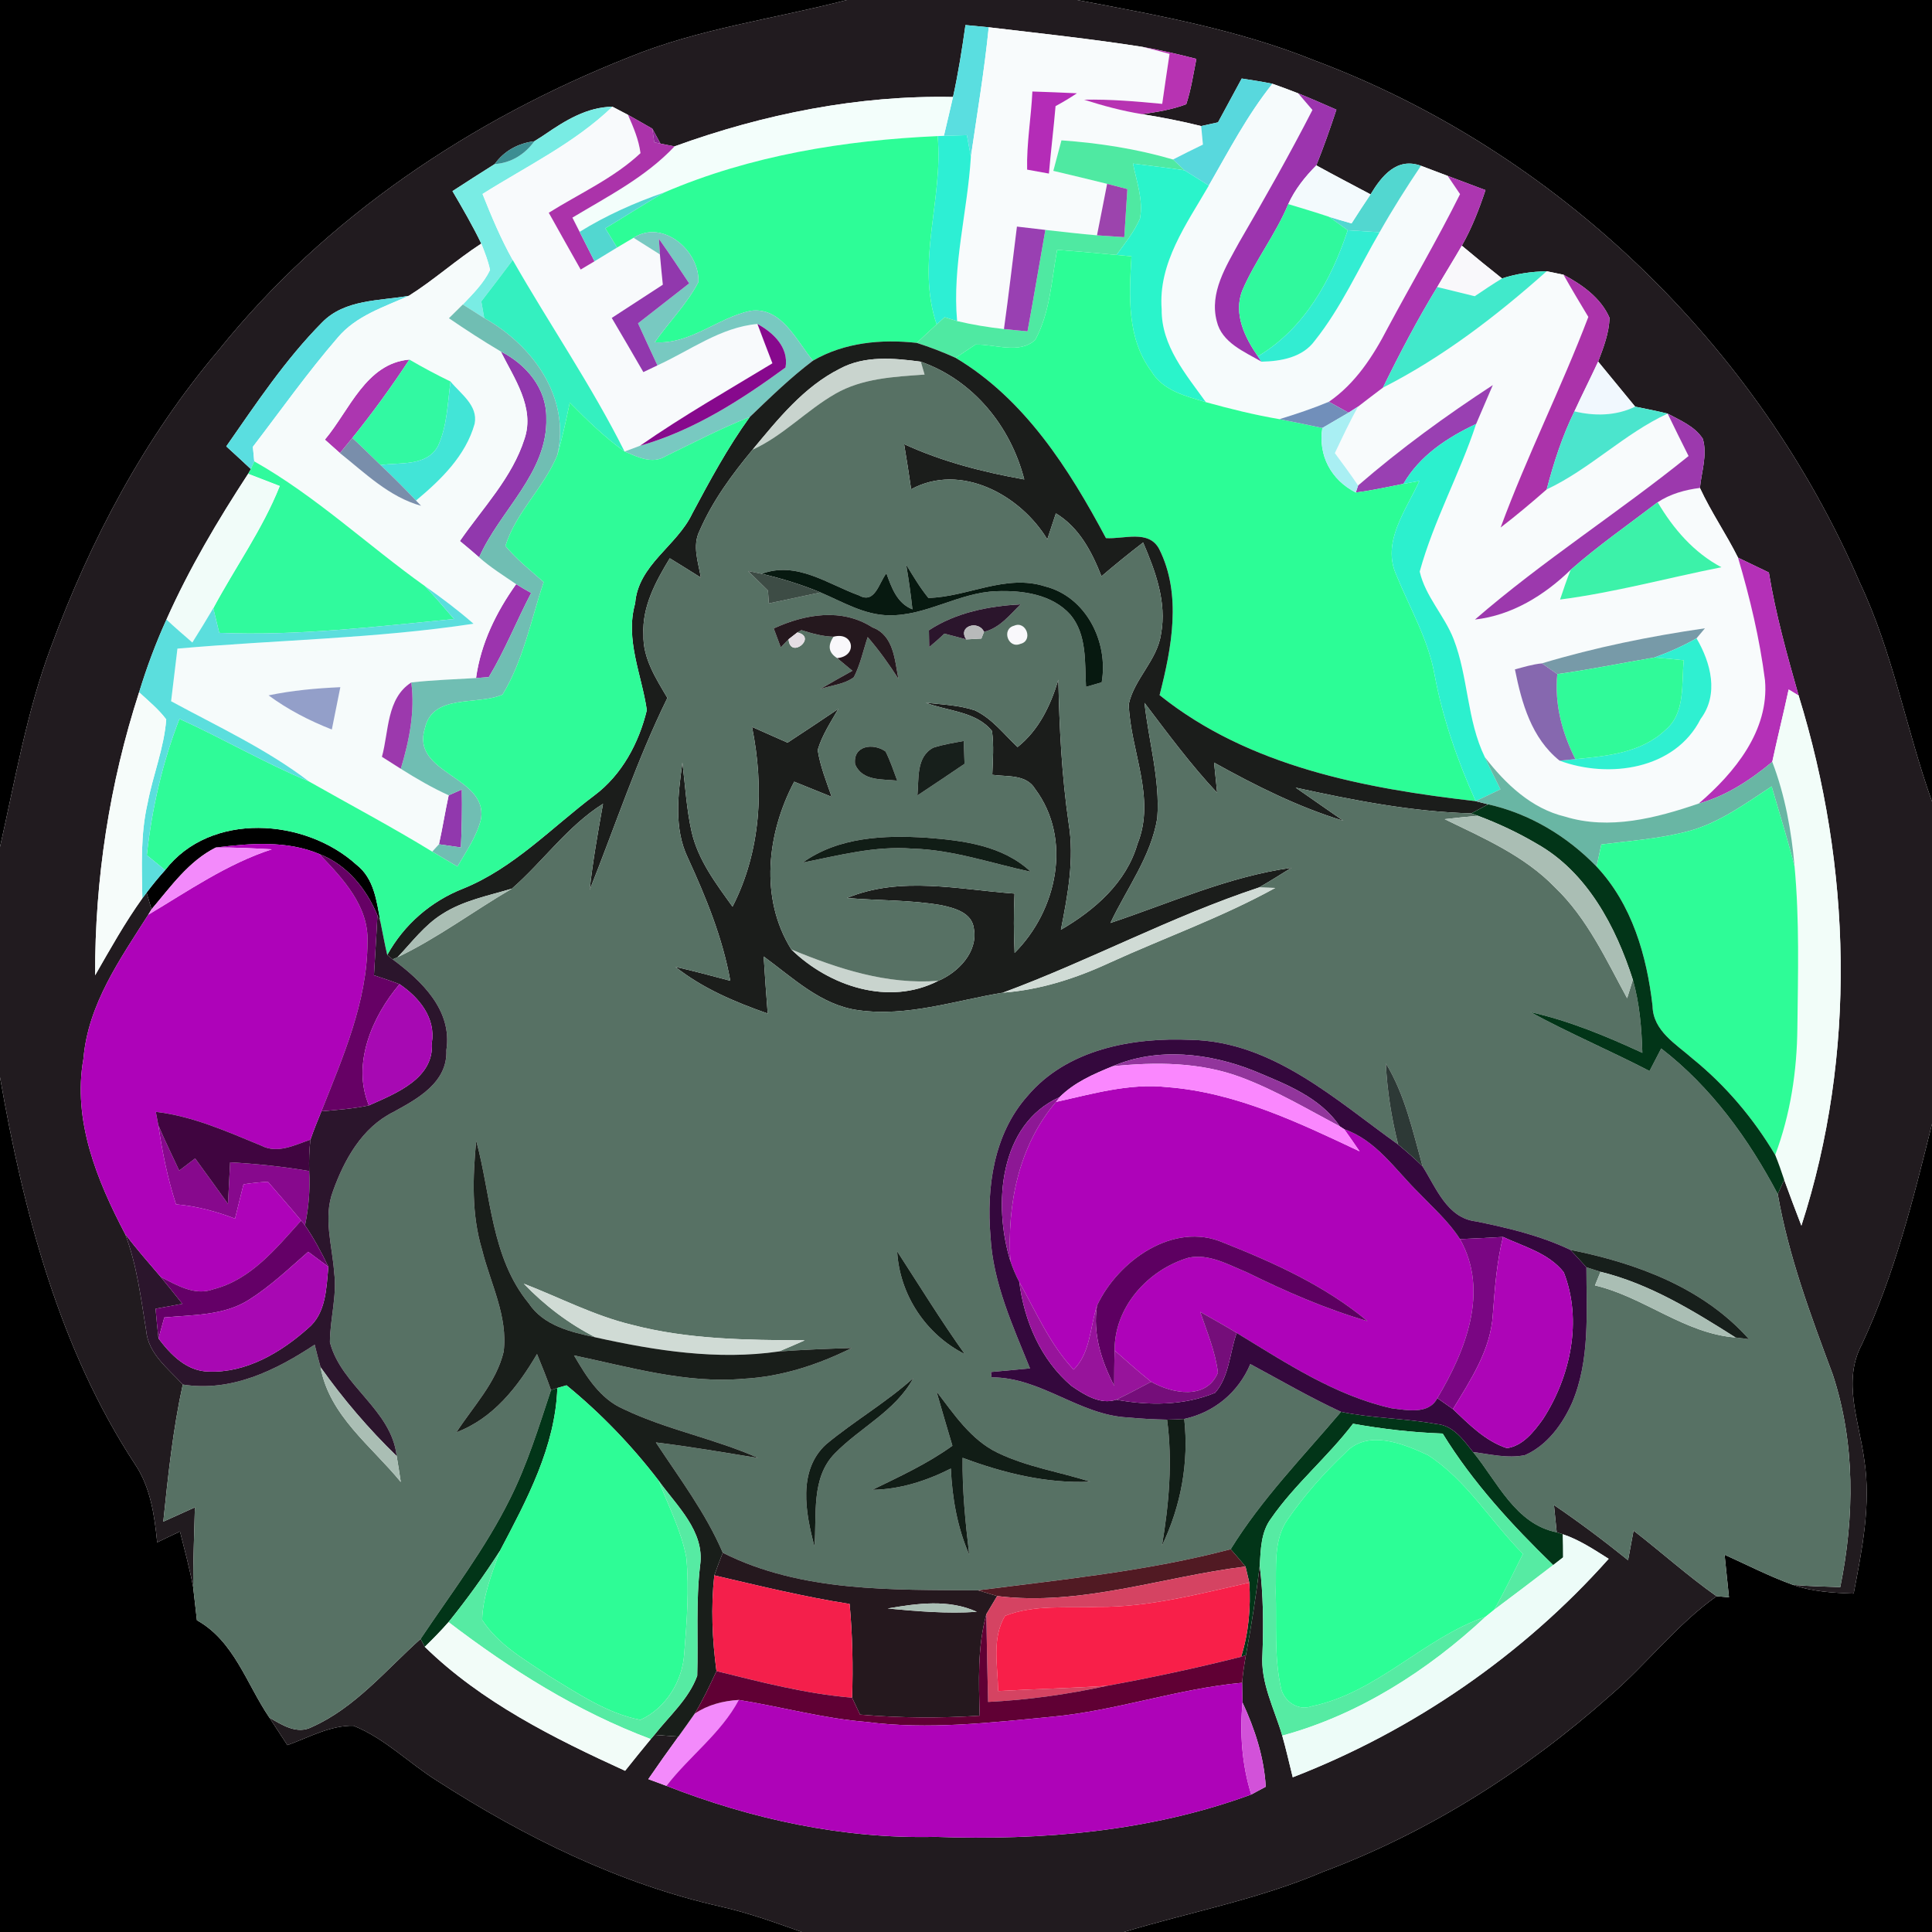 <?xml version="1.0" encoding="UTF-8" ?>
<!DOCTYPE svg PUBLIC "-//W3C//DTD SVG 1.1//EN" "http://www.w3.org/Graphics/SVG/1.1/DTD/svg11.dtd">
<svg width="250pt" height="250pt" viewBox="0 0 250 250" version="1.1" xmlns="http://www.w3.org/2000/svg">
<g id="#000000ff">
<path fill="#000000" opacity="1.00" d=" M 0.00 0.00 L 109.58 0.00 C 100.19 2.45 90.45 3.69 81.42 7.39 C 61.02 15.45 42.11 28.11 28.30 45.30 C 18.73 56.59 11.71 69.85 6.61 83.69 C 3.46 92.05 1.97 100.91 0.00 109.59 L 0.00 0.00 Z" />
<path fill="#000000" opacity="1.00" d=" M 139.37 0.00 L 250.00 0.00 L 250.00 103.73 C 246.65 94.33 244.93 84.40 240.63 75.33 C 227.40 44.65 201.41 19.54 170.06 7.81 C 160.23 3.84 149.74 1.96 139.37 0.00 Z" />
<path fill="#000000" opacity="1.00" d=" M 21.37 112.59 C 27.23 104.99 39.47 105.86 46.12 111.89 C 48.40 113.65 48.75 116.62 49.22 119.25 L 48.84 118.43 C 47.39 114.98 44.90 111.89 41.32 110.51 C 37.11 108.73 32.36 109.13 27.93 109.67 C 24.42 111.42 22.10 114.74 19.61 117.66 C 19.45 117.12 19.13 116.05 18.97 115.51 C 19.72 114.50 20.53 113.53 21.37 112.59 Z" />
<path fill="#000000" opacity="1.00" d=" M 0.00 139.39 C 3.06 156.86 7.67 174.54 17.51 189.53 C 19.49 192.51 19.99 196.10 20.34 199.58 C 21.32 199.10 22.31 198.63 23.29 198.17 C 23.89 200.55 24.53 202.92 24.99 205.34 C 25.15 206.78 25.31 208.22 25.48 209.66 C 30.31 212.35 31.91 217.94 34.86 222.26 C 35.63 223.44 36.41 224.63 37.19 225.82 C 39.97 224.82 42.72 223.25 45.74 223.31 C 49.79 224.93 52.90 228.14 56.56 230.43 C 67.84 237.69 80.10 243.75 93.26 246.71 C 96.84 247.52 100.30 248.77 103.76 250.00 L 0.00 250.00 L 0.00 139.39 Z" />
<path fill="#000000" opacity="1.00" d=" M 240.92 173.97 C 245.17 164.88 247.59 155.13 250.00 145.43 L 250.00 250.00 L 145.44 250.00 C 154.02 247.41 162.90 245.76 171.17 242.22 C 184.89 237.10 197.46 229.10 208.38 219.38 C 213.13 215.28 216.98 210.20 222.12 206.55 C 222.52 206.58 223.33 206.66 223.73 206.69 C 223.54 204.85 223.35 203.01 223.16 201.18 C 226.10 202.50 228.97 203.99 232.01 205.08 C 234.52 205.97 237.21 206.11 239.86 206.21 C 240.95 200.51 242.14 194.67 241.23 188.86 C 240.58 183.95 238.37 178.73 240.92 173.97 Z" />
</g>
<g id="#211b1fff">
<path fill="#211b1f" opacity="1.00" d=" M 109.58 0.00 L 139.37 0.00 C 149.74 1.96 160.23 3.84 170.06 7.81 C 201.41 19.54 227.40 44.65 240.63 75.33 C 244.93 84.40 246.65 94.33 250.00 103.73 L 250.00 145.43 C 247.59 155.13 245.17 164.88 240.92 173.97 C 238.37 178.73 240.58 183.95 241.23 188.86 C 242.14 194.67 240.95 200.51 239.86 206.21 C 237.21 206.11 234.52 205.97 232.01 205.08 C 234.04 205.25 236.09 205.31 238.13 205.37 C 239.97 196.30 240.08 186.73 237.16 177.87 C 234.32 170.23 231.44 162.57 230.04 154.51 C 230.25 154.05 230.66 153.12 230.87 152.66 C 231.59 154.65 232.34 156.63 233.10 158.60 C 240.28 136.44 239.59 112.16 232.74 90.00 C 231.25 84.75 229.77 79.48 228.89 74.08 C 227.56 73.44 226.23 72.80 224.90 72.16 C 223.37 69.09 221.41 66.26 219.97 63.14 C 220.17 61.04 220.95 58.89 220.35 56.79 C 219.31 55.16 217.42 54.40 215.79 53.52 C 214.40 53.18 212.99 52.90 211.59 52.62 C 210.00 50.68 208.40 48.73 206.80 46.79 C 207.49 44.97 208.22 43.10 208.27 41.12 C 207.14 38.53 204.73 36.84 202.32 35.55 C 201.77 35.44 200.68 35.22 200.14 35.10 C 198.18 35.14 196.22 35.42 194.36 36.03 C 192.61 34.64 190.87 33.23 189.16 31.79 C 190.45 29.52 191.40 27.08 192.22 24.60 C 190.59 23.99 188.96 23.38 187.33 22.76 C 186.17 22.32 185.02 21.88 183.87 21.45 C 180.76 20.32 178.80 22.75 177.35 25.15 C 175.01 23.90 172.65 22.68 170.33 21.40 C 171.28 19.03 172.13 16.62 172.93 14.19 C 171.29 13.47 169.65 12.75 167.99 12.08 C 166.88 11.64 165.77 11.23 164.65 10.84 C 163.33 10.56 162.00 10.37 160.68 10.16 C 159.66 12.05 158.63 13.94 157.61 15.83 C 157.07 15.95 155.98 16.19 155.43 16.31 C 152.91 15.68 150.36 15.19 147.79 14.77 C 149.72 14.50 151.67 14.18 153.50 13.49 C 154.13 11.58 154.42 9.58 154.81 7.62 C 152.51 7.02 150.19 6.49 147.85 6.07 C 141.24 5.03 134.58 4.32 127.94 3.53 C 127.19 3.45 125.68 3.31 124.93 3.24 C 124.49 6.36 124.00 9.47 123.32 12.55 C 111.05 12.30 98.80 14.76 87.29 18.94 C 86.83 18.85 85.93 18.68 85.47 18.59 C 85.21 18.11 84.68 17.14 84.41 16.65 C 83.36 16.05 82.32 15.45 81.26 14.86 C 80.76 14.60 79.76 14.07 79.25 13.81 C 75.96 13.85 73.13 15.60 70.51 17.40 C 70.41 17.47 70.21 17.59 70.12 17.66 L 69.69 17.93 C 69.55 18.02 69.28 18.20 69.14 18.28 C 67.09 18.52 65.21 19.53 64.02 21.23 C 62.19 22.38 60.36 23.55 58.55 24.73 C 59.86 26.96 61.16 29.20 62.28 31.52 C 59.04 33.62 56.16 36.23 52.90 38.28 C 49.08 38.95 44.64 38.71 41.70 41.70 C 36.93 46.51 33.15 52.21 29.28 57.76 C 30.34 58.73 31.41 59.71 32.46 60.70 L 32.11 61.31 C 28.17 67.35 24.48 73.57 21.54 80.17 C 20.15 83.22 18.98 86.37 18.00 89.58 C 14.17 101.39 12.27 113.79 12.31 126.20 C 14.25 122.82 16.15 119.41 18.42 116.24 L 18.97 115.51 C 19.13 116.05 19.45 117.12 19.61 117.66 L 19.18 118.37 C 15.53 124.12 11.39 129.96 10.80 136.98 C 9.37 145.00 12.55 152.75 16.20 159.70 C 17.72 163.70 18.23 167.96 18.91 172.15 C 19.17 175.18 21.76 177.08 23.65 179.16 C 22.37 185.00 21.75 190.96 21.13 196.90 C 22.50 196.28 23.86 195.66 25.22 195.05 C 25.14 198.48 24.99 201.91 24.99 205.34 C 24.53 202.92 23.89 200.55 23.29 198.17 C 22.31 198.63 21.32 199.10 20.34 199.58 C 19.99 196.10 19.49 192.51 17.51 189.53 C 7.67 174.54 3.06 156.86 0.00 139.39 L 0.00 109.59 C 1.97 100.91 3.46 92.05 6.61 83.69 C 11.71 69.85 18.73 56.59 28.30 45.30 C 42.11 28.11 61.02 15.45 81.42 7.39 C 90.45 3.69 100.19 2.45 109.58 0.00 Z" />
<path fill="#211b1f" opacity="1.00" d=" M 201.08 194.75 C 204.38 196.99 207.57 199.39 210.67 201.89 C 210.90 200.61 211.14 199.33 211.38 198.06 C 214.99 200.85 218.39 203.92 222.12 206.55 C 216.98 210.20 213.13 215.28 208.38 219.38 C 197.46 229.10 184.89 237.10 171.17 242.22 C 162.90 245.76 154.02 247.41 145.44 250.00 L 103.76 250.00 C 100.30 248.77 96.84 247.52 93.26 246.71 C 80.10 243.75 67.84 237.69 56.56 230.43 C 52.90 228.14 49.79 224.93 45.74 223.31 C 42.72 223.25 39.97 224.82 37.19 225.82 C 36.41 224.63 35.63 223.44 34.86 222.26 C 36.50 223.21 38.43 224.48 40.37 223.47 C 45.96 220.98 49.95 216.08 54.43 212.07 L 54.97 213.10 C 62.28 220.25 71.67 224.93 80.89 229.14 C 81.99 227.76 83.09 226.39 84.21 225.04 L 84.68 224.49 C 85.46 224.55 87.01 224.66 87.78 224.72 C 86.46 226.53 85.16 228.37 83.89 230.22 C 84.48 230.44 85.65 230.87 86.24 231.09 C 97.28 235.41 109.11 237.97 121.00 237.69 C 134.83 238.18 148.84 237.01 161.91 232.21 C 162.38 231.96 163.32 231.45 163.79 231.20 C 163.57 227.39 162.38 223.74 160.78 220.30 C 160.77 219.66 160.74 218.39 160.73 217.75 C 160.82 216.55 161.01 215.36 161.22 214.17 C 161.94 210.33 162.53 206.47 163.01 202.59 C 163.47 206.39 163.51 210.22 163.36 214.03 C 163.08 217.75 164.91 221.12 165.92 224.59 C 166.43 226.37 166.83 228.18 167.28 229.98 C 182.86 223.95 197.05 214.19 208.16 201.71 C 206.26 200.51 204.37 199.25 202.23 198.53 L 201.44 198.28 C 201.35 197.39 201.17 195.63 201.08 194.75 Z" />
</g>
<g id="#5adee0ff">
<path fill="#5adee0" opacity="1.00" d=" M 123.32 12.55 C 124.00 9.47 124.49 6.36 124.93 3.24 C 125.68 3.31 127.19 3.45 127.94 3.53 C 127.38 9.14 126.44 14.70 125.63 20.28 C 125.50 19.59 125.24 18.19 125.11 17.49 C 124.12 17.52 123.13 17.55 122.14 17.58 C 122.53 15.90 122.94 14.23 123.32 12.55 Z" />
<path fill="#5adee0" opacity="1.00" d=" M 41.70 41.70 C 44.64 38.71 49.08 38.95 52.90 38.28 C 49.66 39.74 46.07 40.86 43.70 43.69 C 39.80 48.20 36.35 53.08 32.72 57.82 C 32.77 58.29 32.86 59.23 32.90 59.70 C 32.79 59.95 32.57 60.45 32.46 60.70 C 31.41 59.71 30.34 58.73 29.28 57.76 C 33.15 52.21 36.93 46.51 41.70 41.70 Z" />
</g>
<g id="#f8fbfcff">
<path fill="#f8fbfc" opacity="1.00" d=" M 127.94 3.53 C 134.58 4.32 141.24 5.03 147.85 6.07 C 149.02 6.35 150.18 6.66 151.34 6.97 C 151.01 9.13 150.70 11.28 150.39 13.44 C 147.03 13.12 143.66 12.83 140.28 12.90 C 142.74 13.69 145.24 14.36 147.79 14.77 C 150.36 15.19 152.91 15.68 155.43 16.31 C 155.51 17.11 155.58 17.91 155.66 18.71 C 154.36 19.34 153.07 19.98 151.79 20.64 C 147.09 19.26 142.23 18.51 137.35 18.16 C 137.00 19.47 136.65 20.79 136.30 22.11 C 138.62 22.66 140.94 23.21 143.26 23.79 C 142.82 26.01 142.40 28.23 141.95 30.45 C 139.72 30.27 137.50 29.99 135.27 29.75 C 134.04 29.61 132.82 29.47 131.59 29.32 C 131.03 33.74 130.53 38.17 129.91 42.58 C 127.87 42.35 125.84 42.02 123.85 41.55 C 123.20 34.39 125.20 27.39 125.63 20.28 C 126.44 14.70 127.38 9.14 127.94 3.53 M 133.59 11.84 C 133.43 15.21 132.83 18.57 132.91 21.95 C 133.62 22.08 135.03 22.34 135.73 22.46 C 135.98 19.55 136.34 16.65 136.59 13.73 C 137.54 13.22 138.46 12.67 139.35 12.07 C 137.43 11.99 135.51 11.89 133.59 11.84 Z" />
<path fill="#f8fbfc" opacity="1.00" d=" M 200.14 35.10 C 200.68 35.22 201.77 35.44 202.32 35.55 C 203.35 37.39 204.44 39.20 205.53 41.01 C 202.03 50.21 197.58 59.02 194.18 68.26 C 196.23 66.69 198.20 65.03 200.14 63.33 C 205.76 60.69 210.16 56.13 215.79 53.52 C 216.67 55.36 217.59 57.18 218.50 59.01 C 209.48 66.30 199.63 72.56 190.86 80.17 C 195.67 79.62 199.84 77.03 203.25 73.73 C 202.73 74.99 202.31 76.29 201.87 77.58 C 208.92 76.67 215.79 74.78 222.75 73.40 C 219.18 71.51 216.53 68.43 214.50 64.99 C 216.14 63.91 218.04 63.38 219.97 63.14 C 221.41 66.26 223.37 69.09 224.90 72.16 C 226.44 77.35 227.70 82.65 228.39 88.03 C 228.95 94.54 224.45 100.00 219.81 103.98 C 214.30 105.86 208.25 107.44 202.51 105.67 C 198.16 104.63 194.79 101.42 192.14 97.98 C 189.80 93.17 190.01 87.62 188.09 82.68 C 186.90 79.64 184.44 77.17 183.71 73.96 C 185.52 67.38 188.88 61.34 191.01 54.86 C 191.72 53.18 192.46 51.51 193.17 49.83 C 187.10 53.79 181.21 58.08 175.74 62.82 C 174.78 61.40 173.75 60.01 172.73 58.63 C 173.70 56.60 174.64 54.56 175.75 52.60 C 176.81 51.78 177.87 50.97 178.95 50.16 C 186.70 46.22 193.66 40.87 200.14 35.10 M 199.52 85.84 C 198.32 85.96 197.18 86.31 196.03 86.62 C 196.91 90.99 198.17 95.51 201.81 98.43 C 208.17 100.78 216.74 99.60 220.06 93.03 C 222.46 89.83 221.38 85.75 219.53 82.60 C 219.80 82.27 220.35 81.63 220.62 81.30 C 213.50 82.33 206.41 83.77 199.52 85.84 Z" />
</g>
<g id="#b733b2ff">
<path fill="#b733b2" opacity="1.00" d=" M 147.85 6.07 C 150.19 6.49 152.51 7.02 154.81 7.62 C 154.42 9.58 154.13 11.58 153.50 13.49 C 151.67 14.18 149.72 14.50 147.79 14.77 C 145.24 14.36 142.74 13.69 140.28 12.90 C 143.66 12.83 147.03 13.12 150.39 13.44 C 150.70 11.28 151.01 9.13 151.34 6.97 C 150.18 6.66 149.02 6.35 147.85 6.07 Z" />
</g>
<g id="#58d8ddff">
<path fill="#58d8dd" opacity="1.00" d=" M 160.68 10.16 C 162.00 10.37 163.33 10.56 164.65 10.84 C 161.40 14.90 159.00 19.52 156.42 24.01 C 155.37 23.35 154.32 22.70 153.27 22.04 C 152.90 21.69 152.16 20.99 151.79 20.64 C 153.07 19.98 154.36 19.34 155.66 18.71 C 155.58 17.91 155.51 17.11 155.43 16.31 C 155.98 16.19 157.07 15.95 157.61 15.83 C 158.63 13.94 159.66 12.05 160.68 10.16 Z" />
</g>
<g id="#f6fbfcff">
<path fill="#f6fbfc" opacity="1.00" d=" M 156.42 24.01 C 159.00 19.52 161.40 14.90 164.65 10.84 C 165.77 11.23 166.88 11.64 167.99 12.08 C 168.60 12.80 169.21 13.51 169.83 14.23 C 166.85 20.04 163.63 25.71 160.35 31.35 C 158.66 34.45 156.47 37.88 157.45 41.57 C 158.10 44.34 161.02 45.51 163.24 46.80 C 165.75 46.75 168.55 46.26 170.12 44.10 C 173.54 39.82 175.78 34.76 178.52 30.05 C 180.18 27.11 181.99 24.25 183.87 21.45 C 185.02 21.88 186.17 22.32 187.33 22.76 C 187.86 23.55 188.39 24.33 188.93 25.12 C 186.00 31.00 182.67 36.65 179.57 42.44 C 177.69 46.08 175.39 49.63 171.96 51.99 C 169.87 52.86 167.72 53.58 165.56 54.24 C 162.34 53.69 159.18 52.91 156.04 52.04 C 153.46 48.44 150.27 44.74 150.32 40.04 C 149.85 34.01 153.57 28.95 156.42 24.01 Z" />
</g>
<g id="#b42cb7ff">
<path fill="#b42cb7" opacity="1.00" d=" M 133.59 11.84 C 135.51 11.89 137.43 11.99 139.35 12.07 C 138.46 12.67 137.54 13.22 136.59 13.73 C 136.34 16.65 135.98 19.55 135.73 22.46 C 135.03 22.34 133.62 22.08 132.91 21.95 C 132.83 18.57 133.43 15.21 133.59 11.84 Z" />
</g>
<g id="#9c34aeff">
<path fill="#9c34ae" opacity="1.00" d=" M 167.99 12.08 C 169.65 12.75 171.29 13.47 172.93 14.19 C 172.13 16.62 171.28 19.03 170.33 21.40 C 168.87 22.87 167.56 24.51 166.70 26.41 C 165.07 30.35 162.39 33.73 160.73 37.64 C 159.59 40.63 161.08 43.67 162.77 46.11 L 163.24 46.80 C 161.02 45.51 158.10 44.34 157.45 41.57 C 156.47 37.88 158.66 34.45 160.35 31.35 C 163.63 25.71 166.85 20.04 169.83 14.23 C 169.21 13.51 168.60 12.80 167.99 12.08 Z" />
<path fill="#9c34ae" opacity="1.00" d=" M 66.79 75.59 C 67.42 75.99 68.07 76.36 68.73 76.73 C 66.85 80.33 65.35 84.13 63.25 87.62 C 62.84 87.65 62.01 87.71 61.60 87.74 C 62.21 83.28 64.20 79.22 66.79 75.59 Z" />
</g>
<g id="#f3fefbff">
<path fill="#f3fefb" opacity="1.00" d=" M 87.29 18.94 C 98.80 14.76 111.05 12.30 123.32 12.55 C 122.94 14.23 122.53 15.90 122.14 17.58 L 121.33 17.61 C 109.26 18.15 97.12 20.11 85.96 24.90 C 82.14 26.22 78.44 27.87 75.00 30.00 C 74.77 29.54 74.31 28.62 74.07 28.16 C 78.68 25.39 83.56 22.91 87.29 18.94 Z" />
</g>
<g id="#79ece4ff">
<path fill="#79ece4" opacity="1.00" d=" M 70.51 17.40 C 73.13 15.60 75.96 13.85 79.25 13.81 C 74.34 18.53 68.15 21.50 62.44 25.10 C 63.60 28.01 64.81 30.91 66.35 33.65 C 65.00 35.44 63.65 37.23 62.28 39.00 C 62.38 39.54 62.56 40.62 62.66 41.16 C 61.74 40.57 60.81 39.98 59.89 39.40 C 61.19 38.03 62.58 36.67 63.41 34.94 C 63.17 33.76 62.72 32.64 62.28 31.52 C 61.16 29.20 59.86 26.96 58.55 24.73 C 60.36 23.55 62.19 22.38 64.02 21.23 C 66.11 21.10 67.94 19.97 69.14 18.28 C 69.28 18.20 69.55 18.02 69.69 17.93 L 70.12 17.66 C 70.21 17.59 70.41 17.47 70.51 17.40 Z" />
</g>
<g id="#f8fafcff">
<path fill="#f8fafc" opacity="1.00" d=" M 79.25 13.81 C 79.76 14.07 80.76 14.60 81.26 14.86 C 81.96 16.45 82.66 18.08 82.88 19.82 C 79.41 23.07 75.00 25.03 71.01 27.53 C 72.37 29.98 73.76 32.43 75.14 34.88 C 75.59 34.61 76.48 34.07 76.93 33.81 C 77.91 33.22 78.88 32.62 79.85 32.03 C 80.38 31.71 81.45 31.08 81.98 30.77 C 83.11 31.49 84.25 32.21 85.39 32.92 C 85.50 34.23 85.64 35.53 85.77 36.84 C 83.56 38.27 81.37 39.71 79.16 41.14 C 80.53 43.47 81.90 45.80 83.25 48.15 C 83.71 47.93 84.61 47.50 85.07 47.28 C 89.31 45.35 93.23 42.35 98.01 41.92 C 98.64 43.62 99.30 45.31 99.95 47.01 C 94.20 50.50 88.35 53.83 82.82 57.68 C 82.32 57.86 81.32 58.24 80.82 58.43 C 76.54 49.87 71.09 41.96 66.35 33.65 C 64.81 30.91 63.60 28.01 62.44 25.10 C 68.15 21.50 74.34 18.53 79.25 13.81 Z" />
</g>
<g id="#ab33aaff">
<path fill="#ab33aa" opacity="1.00" d=" M 81.26 14.86 C 82.32 15.45 83.36 16.05 84.41 16.65 C 84.47 17.09 84.60 17.97 84.66 18.41 L 85.47 18.59 C 85.93 18.68 86.83 18.85 87.29 18.94 C 83.56 22.91 78.68 25.39 74.07 28.16 C 74.31 28.62 74.77 29.54 75.00 30.00 C 75.64 31.27 76.29 32.53 76.93 33.81 C 76.48 34.07 75.59 34.61 75.14 34.88 C 73.76 32.43 72.37 29.98 71.01 27.53 C 75.00 25.03 79.41 23.07 82.88 19.82 C 82.66 18.08 81.96 16.45 81.26 14.86 Z" />
<path fill="#ab33aa" opacity="1.00" d=" M 202.32 35.55 C 204.73 36.84 207.14 38.53 208.27 41.12 C 208.22 43.10 207.49 44.97 206.80 46.79 C 205.80 48.95 204.72 51.07 203.73 53.23 C 202.15 56.45 201.05 59.87 200.14 63.33 C 198.20 65.03 196.23 66.69 194.18 68.26 C 197.58 59.02 202.03 50.21 205.53 41.01 C 204.44 39.20 203.35 37.39 202.32 35.55 Z" />
</g>
<g id="#4199a7ff">
<path fill="#4199a7" opacity="1.00" d=" M 70.12 17.66 C 70.21 17.59 70.41 17.47 70.51 17.40 C 70.41 17.47 70.21 17.59 70.12 17.66 Z" />
</g>
<g id="#912999ff">
<path fill="#912999" opacity="1.00" d=" M 84.41 16.65 C 84.68 17.14 85.21 18.11 85.47 18.59 L 84.66 18.41 C 84.60 17.97 84.47 17.09 84.41 16.65 Z" />
</g>
<g id="#2defd4ff">
<path fill="#2defd4" opacity="1.00" d=" M 122.14 17.58 C 123.13 17.55 124.12 17.52 125.11 17.49 C 125.24 18.19 125.50 19.59 125.63 20.28 C 125.20 27.39 123.20 34.39 123.85 41.55 C 123.45 41.42 122.63 41.17 122.23 41.05 C 121.97 41.28 121.45 41.75 121.20 41.98 C 118.48 33.97 122.08 25.77 121.33 17.61 L 122.14 17.58 Z" />
</g>
<g id="#2f868dff">
<path fill="#2f868d" opacity="1.00" d=" M 69.14 18.28 C 69.28 18.20 69.55 18.02 69.69 17.93 C 69.55 18.02 69.28 18.20 69.14 18.28 Z" />
</g>
<g id="#2dfd97ff">
<path fill="#2dfd97" opacity="1.00" d=" M 85.96 24.90 C 97.12 20.11 109.26 18.15 121.33 17.61 C 122.08 25.77 118.48 33.97 121.20 41.98 C 120.33 42.77 119.48 43.57 118.63 44.37 C 114.05 43.86 109.25 44.31 105.20 46.67 C 103.04 44.09 101.14 39.66 97.11 40.22 C 92.83 41.13 89.34 44.60 84.73 44.29 C 86.56 41.66 88.88 39.36 90.37 36.51 C 90.59 32.53 85.83 28.31 81.98 30.77 C 81.45 31.08 80.38 31.71 79.85 32.03 C 79.35 31.20 78.84 30.37 78.33 29.54 C 80.88 28.01 83.38 26.39 85.96 24.90 Z" />
</g>
<g id="#4fe9a2ff">
<path fill="#4fe9a2" opacity="1.00" d=" M 137.35 18.16 C 142.23 18.51 147.09 19.26 151.79 20.64 C 152.16 20.99 152.90 21.69 153.27 22.04 C 151.06 21.70 148.83 21.46 146.61 21.17 C 147.07 23.50 147.97 25.89 147.51 28.29 C 146.76 30.01 145.57 31.49 144.47 32.99 C 141.91 32.74 139.35 32.52 136.79 32.33 C 136.07 36.25 135.89 40.42 133.96 43.98 C 131.91 45.88 128.73 44.51 126.22 44.59 C 125.36 45.16 124.51 45.73 123.67 46.31 C 122.03 45.56 120.34 44.92 118.63 44.37 C 119.48 43.57 120.33 42.77 121.20 41.98 C 121.45 41.75 121.97 41.28 122.23 41.05 C 122.63 41.17 123.45 41.42 123.85 41.55 C 125.84 42.02 127.87 42.35 129.91 42.58 C 130.92 42.69 131.94 42.78 132.96 42.87 C 133.77 38.50 134.49 34.12 135.27 29.75 C 137.50 29.99 139.72 30.27 141.95 30.45 C 143.13 30.53 144.31 30.61 145.48 30.69 C 145.62 28.62 145.75 26.54 145.88 24.47 C 145.23 24.30 143.91 23.96 143.26 23.79 C 140.94 23.21 138.62 22.66 136.30 22.11 C 136.65 20.79 137.00 19.47 137.35 18.16 Z" />
</g>
<g id="#3c8e92ff">
<path fill="#3c8e92" opacity="1.00" d=" M 64.02 21.23 C 65.21 19.53 67.09 18.52 69.14 18.28 C 67.94 19.97 66.11 21.10 64.02 21.23 Z" />
</g>
<g id="#2af4cbff">
<path fill="#2af4cb" opacity="1.00" d=" M 146.61 21.17 C 148.83 21.46 151.06 21.70 153.27 22.04 C 154.32 22.70 155.37 23.35 156.42 24.01 C 153.57 28.95 149.85 34.01 150.32 40.04 C 150.27 44.74 153.46 48.44 156.04 52.04 C 153.44 51.27 150.46 50.55 148.98 48.04 C 145.78 43.76 146.11 38.21 146.41 33.17 C 145.93 33.13 144.96 33.04 144.47 32.99 C 145.57 31.49 146.76 30.01 147.51 28.29 C 147.97 25.89 147.07 23.50 146.61 21.17 Z" />
</g>
<g id="#52d7d0ff">
<path fill="#52d7d0" opacity="1.00" d=" M 177.35 25.15 C 178.80 22.75 180.76 20.32 183.87 21.45 C 181.99 24.25 180.18 27.11 178.52 30.05 C 177.14 29.97 175.76 29.89 174.39 29.80 C 173.59 29.21 172.78 28.62 171.97 28.05 C 172.94 28.35 173.91 28.63 174.89 28.91 C 175.70 27.65 176.51 26.38 177.35 25.15 Z" />
<path fill="#52d7d0" opacity="1.00" d=" M 75.00 30.00 C 78.44 27.87 82.14 26.22 85.96 24.90 C 83.38 26.39 80.88 28.01 78.33 29.54 C 78.84 30.37 79.35 31.20 79.85 32.03 C 78.88 32.62 77.91 33.22 76.93 33.81 C 76.29 32.53 75.64 31.27 75.00 30.00 Z" />
</g>
<g id="#f3fafdff">
<path fill="#f3fafd" opacity="1.00" d=" M 166.70 26.41 C 167.56 24.51 168.87 22.87 170.33 21.40 C 172.65 22.68 175.01 23.90 177.35 25.15 C 176.51 26.38 175.70 27.65 174.89 28.91 C 173.91 28.63 172.94 28.35 171.97 28.05 C 170.23 27.47 168.46 26.94 166.70 26.41 Z" />
</g>
<g id="#ac36b0ff">
<path fill="#ac36b0" opacity="1.00" d=" M 187.33 22.76 C 188.96 23.38 190.59 23.99 192.22 24.60 C 191.40 27.08 190.45 29.52 189.16 31.79 C 188.12 33.59 187.02 35.35 185.98 37.14 C 183.41 41.36 181.12 45.73 178.95 50.16 C 177.87 50.97 176.81 51.78 175.75 52.60 C 175.43 52.80 174.81 53.20 174.50 53.40 C 173.86 53.05 172.59 52.34 171.96 51.99 C 175.39 49.63 177.69 46.08 179.57 42.44 C 182.67 36.65 186.00 31.00 188.93 25.12 C 188.39 24.33 187.86 23.55 187.33 22.76 Z" />
<path fill="#ac36b0" opacity="1.00" d=" M 42.04 56.89 C 45.23 53.10 47.34 47.02 52.97 46.53 C 50.68 50.02 48.22 53.41 45.59 56.67 C 45.19 57.16 44.39 58.14 43.99 58.63 C 43.51 58.20 42.53 57.32 42.04 56.89 Z" />
</g>
<g id="#9c44adff">
<path fill="#9c44ad" opacity="1.00" d=" M 143.26 23.79 C 143.91 23.96 145.23 24.30 145.88 24.47 C 145.75 26.54 145.62 28.62 145.48 30.69 C 144.31 30.61 143.13 30.53 141.95 30.45 C 142.40 28.23 142.82 26.01 143.26 23.79 Z" />
</g>
<g id="#30f99dff">
<path fill="#30f99d" opacity="1.00" d=" M 160.73 37.64 C 162.39 33.73 165.07 30.35 166.70 26.41 C 168.46 26.94 170.23 27.47 171.97 28.05 C 172.78 28.62 173.59 29.21 174.39 29.80 C 172.26 36.26 168.78 42.53 162.77 46.11 C 161.08 43.67 159.59 40.63 160.73 37.64 Z" />
</g>
<g id="#9940b2ff">
<path fill="#9940b2" opacity="1.00" d=" M 131.59 29.32 C 132.82 29.47 134.04 29.61 135.27 29.75 C 134.49 34.12 133.77 38.50 132.96 42.87 C 131.94 42.78 130.92 42.69 129.91 42.58 C 130.53 38.17 131.03 33.74 131.59 29.32 Z" />
<path fill="#9940b2" opacity="1.00" d=" M 175.74 62.82 C 181.21 58.08 187.10 53.79 193.17 49.83 C 192.46 51.51 191.72 53.18 191.01 54.86 C 187.28 56.61 183.70 58.96 181.60 62.61 C 179.55 63.02 177.51 63.47 175.44 63.73 L 175.74 62.82 Z" />
</g>
<g id="#32edd2ff">
<path fill="#32edd2" opacity="1.00" d=" M 174.39 29.80 C 175.76 29.89 177.14 29.97 178.52 30.05 C 175.78 34.76 173.54 39.82 170.12 44.10 C 168.55 46.26 165.75 46.75 163.24 46.80 L 162.77 46.11 C 168.78 42.53 172.26 36.26 174.39 29.80 Z" />
</g>
<g id="#78c9c1ff">
<path fill="#78c9c1" opacity="1.00" d=" M 81.98 30.77 C 85.83 28.31 90.59 32.53 90.37 36.51 C 88.88 39.36 86.56 41.66 84.73 44.29 C 89.34 44.60 92.83 41.13 97.11 40.22 C 101.14 39.66 103.04 44.09 105.20 46.67 C 102.28 48.87 99.66 51.43 97.02 53.96 C 93.28 55.43 89.72 57.30 86.11 59.05 C 84.39 60.11 82.47 59.12 80.82 58.43 C 81.32 58.24 82.32 57.86 82.82 57.68 C 89.72 55.73 95.92 51.75 101.65 47.55 C 102.09 44.95 100.08 43.05 98.01 41.92 C 93.23 42.35 89.31 45.35 85.07 47.28 C 84.22 45.47 83.39 43.65 82.56 41.84 C 84.77 40.12 86.98 38.40 89.18 36.67 C 87.90 34.73 86.60 32.80 85.26 30.90 C 85.29 31.40 85.36 32.41 85.39 32.92 C 84.25 32.21 83.11 31.49 81.98 30.77 Z" />
</g>
<g id="#9138adff">
<path fill="#9138ad" opacity="1.00" d=" M 85.26 30.90 C 86.60 32.80 87.90 34.73 89.18 36.67 C 86.98 38.40 84.77 40.12 82.56 41.84 C 83.39 43.65 84.22 45.47 85.07 47.28 C 84.61 47.50 83.71 47.93 83.25 48.15 C 81.90 45.80 80.53 43.47 79.16 41.14 C 81.37 39.71 83.56 38.27 85.77 36.84 C 85.64 35.53 85.50 34.23 85.39 32.92 C 85.36 32.41 85.29 31.40 85.26 30.90 Z" />
<path fill="#9138ad" opacity="1.00" d=" M 64.80 45.48 C 68.07 47.13 70.73 50.24 70.69 54.07 C 70.91 61.18 64.68 66.02 62.00 72.12 C 61.18 71.40 60.35 70.70 59.51 70.01 C 62.47 65.72 66.28 61.82 67.88 56.76 C 69.23 52.72 66.52 48.94 64.80 45.48 Z" />
<path fill="#9138ad" opacity="1.00" d=" M 58.06 102.91 C 58.48 102.72 59.33 102.34 59.76 102.16 C 59.81 104.66 59.76 107.16 59.64 109.66 C 58.93 109.55 57.51 109.35 56.80 109.25 C 57.27 107.15 57.60 105.01 58.06 102.91 Z" />
</g>
<g id="#f6fbfbff">
<path fill="#f6fbfb" opacity="1.00" d=" M 52.90 38.28 C 56.16 36.23 59.04 33.62 62.28 31.52 C 62.72 32.64 63.17 33.76 63.41 34.94 C 62.58 36.67 61.19 38.03 59.89 39.40 C 59.44 39.85 58.54 40.74 58.09 41.18 C 60.29 42.68 62.52 44.13 64.80 45.48 C 66.52 48.94 69.23 52.72 67.88 56.76 C 66.28 61.82 62.47 65.72 59.51 70.01 C 60.35 70.70 61.18 71.40 62.00 72.12 C 63.48 73.43 65.16 74.48 66.79 75.59 C 64.20 79.22 62.21 83.28 61.60 87.74 C 58.81 87.91 56.00 87.99 53.22 88.31 C 50.00 90.38 50.33 94.65 49.42 97.93 C 50.03 98.32 51.25 99.09 51.86 99.48 C 53.86 100.74 55.90 101.93 58.06 102.91 C 57.60 105.01 57.27 107.15 56.80 109.25 C 56.58 109.49 56.15 109.96 55.93 110.20 C 50.71 107.00 45.30 104.14 39.98 101.12 C 34.48 96.93 28.19 94.02 22.14 90.74 C 22.41 88.47 22.68 86.20 22.96 83.93 C 35.72 82.80 48.59 82.64 61.27 80.71 C 59.28 78.97 57.16 77.37 54.99 75.85 C 47.56 70.55 40.89 64.21 32.90 59.70 C 32.86 59.23 32.77 58.29 32.72 57.82 C 36.35 53.08 39.80 48.20 43.70 43.69 C 46.07 40.86 49.66 39.74 52.90 38.28 M 42.04 56.89 C 42.53 57.32 43.51 58.20 43.99 58.63 C 47.26 61.23 50.36 64.31 54.49 65.45 L 53.83 64.77 C 57.04 62.10 60.26 58.98 61.42 54.83 C 61.88 52.46 59.61 50.97 58.30 49.37 C 56.48 48.49 54.71 47.54 52.97 46.53 C 47.34 47.02 45.23 53.10 42.04 56.89 M 34.75 89.98 C 37.26 91.83 40.04 93.26 42.94 94.40 C 43.31 92.57 43.68 90.75 44.04 88.92 C 40.92 89.06 37.81 89.34 34.75 89.98 Z" />
</g>
<g id="#2cfd96ff">
<path fill="#2cfd96" opacity="1.00" d=" M 136.79 32.33 C 139.35 32.52 141.91 32.74 144.47 32.99 C 144.96 33.04 145.93 33.13 146.41 33.17 C 146.11 38.21 145.78 43.76 148.98 48.04 C 150.46 50.55 153.44 51.27 156.04 52.04 C 159.18 52.91 162.34 53.69 165.56 54.24 C 167.41 54.60 169.26 54.99 171.11 55.38 C 170.55 58.92 172.24 62.11 175.44 63.73 C 177.51 63.47 179.55 63.02 181.60 62.61 C 182.11 62.52 183.15 62.33 183.66 62.24 C 181.95 66.02 178.73 70.14 180.70 74.44 C 182.43 78.69 184.81 82.72 185.63 87.29 C 186.68 92.96 188.60 98.42 190.95 103.67 C 176.62 102.03 161.61 99.22 150.05 89.95 C 151.61 83.86 152.95 76.92 150.00 71.05 C 148.65 68.48 145.39 69.80 143.11 69.63 C 138.33 60.66 132.60 51.64 123.67 46.31 C 124.51 45.73 125.36 45.16 126.22 44.59 C 128.73 44.51 131.91 45.88 133.96 43.98 C 135.89 40.42 136.07 36.25 136.79 32.33 Z" />
</g>
<g id="#f9f8fbff">
<path fill="#f9f8fb" opacity="1.00" d=" M 185.98 37.14 C 187.02 35.35 188.12 33.59 189.16 31.79 C 190.87 33.23 192.61 34.64 194.36 36.03 C 193.16 36.76 191.99 37.55 190.83 38.33 C 189.21 37.93 187.59 37.53 185.98 37.14 Z" />
<path fill="#f9f8fb" opacity="1.00" d=" M 131.22 80.97 C 132.80 80.27 133.74 82.93 132.03 83.32 C 130.45 83.99 129.56 81.40 131.22 80.97 Z" />
<path fill="#f9f8fb" opacity="1.00" d=" M 107.86 82.39 C 110.47 81.69 111.04 84.91 108.33 85.16 C 107.22 84.47 107.07 83.55 107.86 82.39 Z" />
</g>
<g id="#34f0c0ff">
<path fill="#34f0c0" opacity="1.00" d=" M 62.28 39.00 C 63.65 37.23 65.00 35.44 66.35 33.65 C 71.09 41.96 76.54 49.87 80.82 58.43 C 78.24 56.58 75.96 54.36 73.73 52.10 C 73.25 54.38 72.77 56.66 72.12 58.89 C 73.85 51.39 68.91 44.66 62.66 41.16 C 62.56 40.62 62.38 39.54 62.28 39.00 Z" />
</g>
<g id="#41e9cbff">
<path fill="#41e9cb" opacity="1.00" d=" M 194.36 36.03 C 196.22 35.42 198.18 35.14 200.14 35.10 C 193.66 40.87 186.70 46.22 178.95 50.16 C 181.12 45.73 183.41 41.36 185.98 37.14 C 187.59 37.53 189.21 37.93 190.83 38.33 C 191.99 37.55 193.16 36.76 194.36 36.03 Z" />
</g>
<g id="#70beb3ff">
<path fill="#70beb3" opacity="1.00" d=" M 58.09 41.18 C 58.54 40.74 59.44 39.85 59.89 39.40 C 60.81 39.98 61.74 40.57 62.66 41.16 C 68.91 44.66 73.85 51.39 72.12 58.89 C 70.40 63.10 66.76 66.27 65.40 70.65 C 66.86 72.39 68.65 73.82 70.35 75.31 C 68.72 80.20 67.73 85.44 65.03 89.88 C 61.73 91.33 56.01 89.70 54.98 94.24 C 53.14 100.13 63.04 100.40 62.26 105.91 C 61.73 108.19 60.35 110.13 59.19 112.13 C 58.10 111.49 57.02 110.84 55.93 110.20 C 56.15 109.96 56.58 109.49 56.80 109.25 C 57.51 109.35 58.93 109.55 59.64 109.66 C 59.76 107.16 59.81 104.66 59.76 102.16 C 59.33 102.34 58.48 102.72 58.06 102.91 C 55.90 101.93 53.86 100.74 51.86 99.48 C 52.95 95.86 53.72 92.10 53.22 88.31 C 56.00 87.99 58.81 87.91 61.60 87.74 C 62.01 87.71 62.84 87.65 63.25 87.62 C 65.35 84.13 66.85 80.33 68.73 76.73 C 68.07 76.36 67.42 75.99 66.79 75.59 C 65.16 74.48 63.48 73.43 62.00 72.12 C 64.68 66.02 70.91 61.18 70.69 54.07 C 70.73 50.24 68.07 47.13 64.80 45.48 C 62.52 44.13 60.29 42.68 58.09 41.18 Z" />
</g>
<g id="#87098dff">
<path fill="#87098d" opacity="1.00" d=" M 98.01 41.92 C 100.08 43.05 102.09 44.95 101.65 47.55 C 95.92 51.75 89.72 55.73 82.82 57.68 C 88.35 53.83 94.20 50.50 99.95 47.01 C 99.30 45.31 98.64 43.62 98.01 41.92 Z" />
<path fill="#87098d" opacity="1.00" d=" M 20.49 145.61 C 21.33 147.59 22.28 149.52 23.19 151.47 C 23.88 150.95 24.56 150.42 25.25 149.90 C 26.67 151.86 28.10 153.81 29.50 155.78 C 29.59 153.98 29.68 152.19 29.78 150.40 C 33.20 150.60 36.62 150.95 40.01 151.53 C 40.15 153.88 39.95 156.24 39.47 158.56 L 38.97 157.94 C 37.57 156.24 36.10 154.60 34.67 152.92 C 33.61 152.98 32.56 153.08 31.51 153.25 C 31.15 154.73 30.77 156.21 30.41 157.69 C 27.96 156.75 25.41 156.06 22.78 155.84 C 21.69 152.51 21.00 149.07 20.49 145.61 Z" />
</g>
<g id="#1b1d1bff">
<path fill="#1b1d1b" opacity="1.00" d=" M 105.20 46.67 C 109.25 44.31 114.05 43.86 118.63 44.37 C 120.34 44.92 122.03 45.56 123.67 46.31 C 132.60 51.64 138.33 60.66 143.11 69.63 C 145.39 69.80 148.65 68.48 150.00 71.05 C 152.95 76.92 151.61 83.86 150.05 89.95 C 161.61 99.22 176.62 102.03 190.95 103.67 C 191.36 103.77 192.17 103.98 192.57 104.08 C 192.03 104.37 190.94 104.96 190.39 105.25 C 182.70 105.04 175.15 103.56 167.66 101.92 C 169.71 103.36 171.78 104.77 173.83 106.21 C 167.95 104.42 162.45 101.65 157.10 98.68 C 157.23 99.98 157.37 101.29 157.50 102.59 C 154.08 98.95 151.12 94.93 148.10 90.95 C 148.63 95.92 150.13 100.84 149.75 105.87 C 148.94 110.83 145.80 114.96 143.69 119.43 C 151.43 116.85 158.95 113.43 167.11 112.29 C 165.72 113.16 164.33 114.03 162.91 114.84 C 151.55 118.60 140.98 124.31 129.78 128.45 C 123.59 129.47 117.41 131.61 111.06 130.72 C 106.23 130.07 102.60 126.52 98.82 123.77 C 98.98 126.23 99.14 128.69 99.34 131.15 C 95.11 129.67 90.94 127.91 87.40 125.11 C 89.78 125.65 92.14 126.28 94.50 126.91 C 93.50 121.35 91.36 116.13 89.02 111.03 C 87.15 107.15 87.75 102.77 88.30 98.67 C 88.67 101.65 88.83 104.67 89.49 107.61 C 90.32 111.28 92.64 114.33 94.79 117.32 C 98.48 110.12 98.90 101.89 97.31 94.06 C 98.84 94.74 100.38 95.42 101.91 96.10 C 104.11 94.65 106.31 93.21 108.48 91.73 C 107.50 93.45 106.37 95.13 105.81 97.05 C 106.13 99.14 106.93 101.12 107.62 103.11 C 106.00 102.45 104.39 101.80 102.77 101.15 C 99.25 107.81 98.26 116.24 102.40 122.86 C 107.29 127.62 115.02 130.21 121.41 126.92 C 124.00 125.83 126.57 123.17 126.02 120.17 C 125.79 118.09 123.51 117.50 121.80 117.13 C 117.77 116.43 113.66 116.55 109.60 116.20 C 116.56 113.32 124.07 115.11 131.28 115.63 C 131.16 118.18 131.17 120.74 131.29 123.30 C 136.77 117.84 138.80 108.58 133.94 102.08 C 132.77 100.15 130.31 100.54 128.40 100.26 C 128.47 98.38 128.63 96.47 128.36 94.59 C 126.32 92.04 122.63 92.04 119.78 90.93 C 121.92 91.17 124.11 91.24 126.17 91.93 C 128.39 92.99 129.92 95.02 131.67 96.67 C 134.44 94.47 135.95 91.27 136.95 87.96 C 137.08 94.18 137.39 100.40 138.29 106.57 C 139.04 111.17 138.17 115.79 137.28 120.31 C 141.65 117.77 145.74 114.22 147.19 109.20 C 149.61 103.22 146.26 97.15 146.06 91.12 C 146.77 87.83 149.76 85.44 150.24 82.02 C 151.00 77.92 149.51 73.91 147.92 70.20 C 146.08 71.61 144.29 73.07 142.53 74.57 C 141.28 71.40 139.65 68.25 136.63 66.43 C 136.35 67.27 135.80 68.95 135.52 69.79 C 132.04 64.04 124.32 59.83 117.90 63.31 C 117.62 61.36 117.32 59.41 116.99 57.47 C 121.93 59.74 127.21 61.09 132.54 62.04 C 130.78 55.16 125.94 49.19 119.15 46.80 C 115.66 46.34 111.89 45.98 108.68 47.71 C 104.00 50.06 100.66 54.25 97.38 58.19 C 94.71 61.41 92.20 64.82 90.53 68.67 C 89.55 70.61 90.36 72.76 90.69 74.74 C 89.35 73.90 88.01 73.06 86.67 72.24 C 84.85 75.24 83.07 78.51 83.26 82.13 C 83.17 85.17 84.88 87.80 86.36 90.31 C 82.40 98.35 79.62 106.86 76.30 115.16 C 76.71 111.42 77.37 107.71 78.03 104.01 C 73.41 106.92 70.28 111.47 66.24 114.99 C 63.18 115.91 59.95 116.52 57.22 118.28 C 54.92 119.71 53.29 121.93 51.45 123.86 L 50.81 124.14 L 50.11 123.57 C 52.28 119.64 55.75 116.63 59.92 114.99 C 66.47 112.34 71.37 107.10 76.92 102.92 C 80.47 100.27 82.68 96.13 83.70 91.89 C 83.04 87.31 80.86 82.77 82.19 78.07 C 82.58 73.06 87.59 70.66 89.58 66.45 C 91.86 62.18 94.17 57.89 97.02 53.96 C 99.66 51.43 102.28 48.87 105.20 46.67 Z" />
</g>
<g id="#c9d4ceff">
<path fill="#c9d4ce" opacity="1.00" d=" M 108.68 47.71 C 111.89 45.98 115.66 46.34 119.15 46.80 C 119.27 47.22 119.51 48.05 119.64 48.47 C 115.71 48.75 111.58 48.94 108.08 50.96 C 104.34 53.11 101.34 56.39 97.38 58.19 C 100.66 54.25 104.00 50.06 108.68 47.71 Z" />
<path fill="#c9d4ce" opacity="1.00" d=" M 102.40 122.86 C 108.45 125.36 114.76 127.44 121.41 126.92 C 115.02 130.21 107.29 127.62 102.40 122.86 Z" />
</g>
<g id="#32f9a2ff">
<path fill="#32f9a2" opacity="1.00" d=" M 52.97 46.53 C 54.71 47.54 56.48 48.49 58.30 49.37 C 57.91 52.15 57.88 55.07 56.70 57.66 C 55.29 60.39 51.78 59.81 49.24 60.18 C 48.03 59.01 46.83 57.82 45.59 56.67 C 48.22 53.41 50.68 50.02 52.97 46.53 Z" />
</g>
<g id="#577164ff">
<path fill="#577164" opacity="1.00" d=" M 119.15 46.80 C 125.94 49.19 130.78 55.16 132.54 62.04 C 127.21 61.09 121.93 59.74 116.99 57.47 C 117.32 59.41 117.62 61.36 117.90 63.31 C 124.32 59.83 132.04 64.04 135.52 69.79 C 135.80 68.95 136.35 67.27 136.63 66.43 C 139.65 68.25 141.28 71.40 142.53 74.57 C 144.29 73.07 146.08 71.61 147.92 70.20 C 149.51 73.91 151.00 77.92 150.24 82.02 C 149.76 85.44 146.77 87.83 146.06 91.12 C 146.26 97.15 149.61 103.22 147.19 109.20 C 145.74 114.22 141.65 117.77 137.28 120.31 C 138.17 115.79 139.04 111.17 138.29 106.57 C 137.39 100.40 137.08 94.18 136.95 87.96 C 135.95 91.27 134.44 94.47 131.67 96.67 C 129.92 95.02 128.39 92.99 126.17 91.93 C 124.11 91.24 121.92 91.17 119.78 90.93 C 122.63 92.04 126.32 92.04 128.36 94.59 C 128.63 96.47 128.47 98.38 128.40 100.26 C 130.31 100.54 132.77 100.15 133.94 102.08 C 138.80 108.58 136.77 117.84 131.29 123.30 C 131.17 120.74 131.16 118.18 131.28 115.63 C 124.07 115.11 116.56 113.32 109.60 116.20 C 113.66 116.55 117.77 116.43 121.80 117.13 C 123.51 117.50 125.79 118.09 126.02 120.17 C 126.57 123.17 124.00 125.83 121.41 126.92 C 114.76 127.44 108.45 125.36 102.40 122.86 C 98.26 116.24 99.25 107.81 102.77 101.15 C 104.39 101.80 106.00 102.45 107.62 103.11 C 106.93 101.12 106.13 99.14 105.81 97.05 C 106.37 95.13 107.50 93.45 108.48 91.73 C 106.31 93.21 104.11 94.65 101.91 96.10 C 100.38 95.42 98.84 94.74 97.31 94.06 C 98.90 101.89 98.48 110.12 94.79 117.32 C 92.64 114.33 90.32 111.28 89.49 107.61 C 88.83 104.67 88.67 101.65 88.30 98.67 C 87.75 102.77 87.15 107.15 89.02 111.03 C 91.36 116.13 93.50 121.35 94.50 126.91 C 92.14 126.28 89.78 125.65 87.40 125.11 C 90.94 127.91 95.11 129.67 99.34 131.15 C 99.14 128.69 98.98 126.23 98.82 123.77 C 102.60 126.52 106.23 130.07 111.06 130.72 C 117.41 131.61 123.59 129.47 129.78 128.45 C 134.60 128.09 139.23 126.60 143.60 124.57 C 150.73 121.32 158.15 118.69 165.01 114.90 C 164.49 114.88 163.44 114.86 162.91 114.84 C 164.33 114.03 165.72 113.16 167.11 112.29 C 158.95 113.43 151.43 116.85 143.69 119.43 C 145.80 114.96 148.94 110.83 149.75 105.87 C 150.13 100.84 148.63 95.92 148.10 90.95 C 151.12 94.93 154.08 98.95 157.50 102.59 C 157.37 101.29 157.23 99.98 157.10 98.68 C 162.45 101.65 167.95 104.42 173.83 106.21 C 171.78 104.77 169.71 103.36 167.66 101.92 C 175.15 103.56 182.70 105.04 190.39 105.25 L 191.24 105.56 C 189.80 105.69 188.37 105.83 186.94 106.00 C 191.96 108.44 197.25 110.73 201.20 114.81 C 205.39 118.82 207.82 124.16 210.55 129.17 C 210.74 128.58 211.11 127.38 211.29 126.78 C 212.17 129.86 212.42 133.05 212.52 136.24 C 207.85 134.08 203.07 132.09 198.03 130.96 C 203.07 133.71 208.36 135.95 213.45 138.59 C 213.95 137.61 214.45 136.64 214.96 135.67 C 221.42 140.66 226.25 147.33 230.04 154.51 C 231.44 162.57 234.32 170.23 237.16 177.87 C 240.08 186.73 239.97 196.30 238.13 205.37 C 236.09 205.31 234.04 205.25 232.01 205.08 C 228.97 203.99 226.10 202.50 223.16 201.18 C 223.35 203.01 223.54 204.85 223.73 206.69 C 223.33 206.66 222.52 206.58 222.12 206.55 C 218.39 203.92 214.99 200.85 211.38 198.06 C 211.14 199.33 210.90 200.61 210.67 201.89 C 207.57 199.39 204.38 196.99 201.08 194.75 C 201.17 195.63 201.35 197.39 201.44 198.28 C 196.09 197.22 193.75 191.72 190.62 187.90 C 192.84 188.17 195.11 188.76 197.34 188.29 C 200.20 187.03 202.17 184.32 203.42 181.54 C 205.77 176.00 205.28 169.86 205.28 163.99 C 205.74 164.13 206.65 164.42 207.11 164.57 C 206.93 165.01 206.57 165.89 206.39 166.33 C 212.75 167.83 217.97 172.56 224.58 173.07 C 225.01 173.12 225.88 173.23 226.32 173.29 C 220.36 166.60 211.76 163.45 203.20 161.73 C 199.34 159.89 195.17 158.90 191.00 158.05 C 187.25 157.62 185.84 153.69 184.08 150.92 C 182.81 146.37 181.81 141.68 179.33 137.60 C 179.49 141.15 180.06 144.66 180.92 148.10 C 172.82 142.30 164.66 134.77 154.13 134.56 C 146.53 134.21 138.02 135.77 132.90 141.89 C 128.57 146.80 127.64 153.68 128.17 159.99 C 128.49 166.01 131.06 171.56 133.28 177.07 C 131.59 177.23 129.91 177.38 128.23 177.54 C 128.25 177.71 128.29 178.06 128.31 178.23 C 134.72 178.21 139.66 183.13 145.98 183.42 C 147.65 183.58 149.34 183.67 151.02 183.70 C 151.74 189.13 151.27 194.61 150.36 200.00 C 152.81 194.89 153.86 189.26 153.24 183.61 C 157.13 182.76 160.24 180.18 161.79 176.51 C 165.68 178.60 169.51 180.83 173.53 182.69 C 168.62 188.49 163.26 193.97 159.25 200.47 C 148.55 203.30 137.50 204.38 126.56 205.79 C 115.45 205.70 103.73 206.06 93.53 200.93 C 91.33 195.78 87.93 191.30 84.87 186.65 C 89.31 187.19 93.72 187.95 98.13 188.67 C 92.47 186.15 86.29 185.02 80.70 182.34 C 77.66 181.03 75.88 178.13 74.28 175.39 C 81.51 176.90 88.77 179.07 96.24 178.41 C 101.13 178.15 105.85 176.60 110.22 174.43 C 107.07 174.53 103.92 174.65 100.78 174.88 C 101.91 174.42 103.02 173.93 104.13 173.44 C 96.64 173.40 89.04 173.34 81.74 171.42 C 76.88 170.25 72.42 167.90 67.78 166.11 C 70.48 168.92 73.61 171.30 77.08 173.06 C 73.89 172.37 70.35 171.56 68.42 168.65 C 63.53 162.70 63.56 154.70 61.62 147.61 C 61.17 152.31 61.00 157.15 62.38 161.72 C 63.45 166.07 65.75 170.32 65.17 174.92 C 64.21 178.92 61.24 181.97 59.06 185.34 C 63.84 183.53 66.99 179.47 69.49 175.21 C 70.12 176.75 70.75 178.30 71.30 179.88 C 69.72 184.65 68.24 189.48 65.98 193.98 C 62.79 200.41 58.41 206.13 54.43 212.07 C 49.95 216.08 45.96 220.98 40.37 223.47 C 38.43 224.48 36.50 223.21 34.86 222.26 C 31.91 217.94 30.31 212.35 25.48 209.66 C 25.31 208.22 25.15 206.78 24.99 205.34 C 24.99 201.91 25.14 198.48 25.22 195.05 C 23.86 195.66 22.50 196.28 21.13 196.90 C 21.75 190.96 22.37 185.00 23.65 179.16 C 29.93 180.16 35.65 177.35 40.72 174.00 C 40.96 174.98 41.21 175.95 41.48 176.91 C 42.61 183.18 48.06 187.11 51.86 191.77 C 51.69 190.65 51.52 189.53 51.33 188.42 C 50.67 182.39 44.16 179.36 42.69 173.69 C 42.70 170.67 43.63 167.69 43.24 164.66 C 43.00 161.17 41.79 157.55 43.09 154.13 C 44.55 150.05 46.85 145.91 50.89 143.90 C 54.04 142.18 57.94 140.07 57.76 135.88 C 58.56 130.73 54.56 126.91 50.81 124.14 L 51.45 123.86 C 56.63 121.38 61.28 117.89 66.24 114.99 C 70.28 111.47 73.41 106.92 78.03 104.01 C 77.37 107.71 76.71 111.42 76.30 115.16 C 79.62 106.86 82.40 98.35 86.36 90.31 C 84.88 87.80 83.17 85.17 83.26 82.13 C 83.07 78.51 84.85 75.24 86.67 72.24 C 88.01 73.06 89.35 73.90 90.69 74.74 C 90.36 72.76 89.55 70.61 90.53 68.67 C 92.20 64.82 94.71 61.41 97.38 58.19 C 101.34 56.39 104.34 53.11 108.08 50.96 C 111.58 48.94 115.71 48.75 119.64 48.47 C 119.51 48.05 119.27 47.22 119.15 46.80 M 117.26 73.07 C 117.59 74.99 117.86 76.92 118.07 78.85 C 116.07 78.06 115.37 76.04 114.70 74.19 C 113.74 75.38 113.23 78.21 111.16 77.05 C 107.09 75.58 103.11 72.57 98.57 74.25 C 98.13 74.16 97.24 73.98 96.80 73.89 C 97.66 74.72 98.51 75.57 99.37 76.41 C 99.40 76.83 99.46 77.66 99.49 78.08 C 101.71 77.61 103.94 77.13 106.17 76.66 C 109.03 77.87 111.83 79.59 115.03 79.62 C 119.89 79.70 124.12 76.65 128.96 76.50 C 132.31 76.37 136.14 76.90 138.50 79.53 C 140.68 82.12 140.36 85.72 140.53 88.88 C 141.03 88.73 142.05 88.44 142.56 88.29 C 143.46 83.09 140.55 77.22 135.23 75.88 C 130.12 74.24 125.19 77.26 120.13 77.37 C 119.04 76.03 118.16 74.54 117.26 73.07 M 120.20 81.56 C 120.21 82.10 120.23 83.19 120.24 83.73 C 120.91 83.18 121.57 82.60 122.20 81.99 C 123.14 82.23 124.09 82.48 125.03 82.74 C 125.52 82.71 126.50 82.66 126.99 82.63 L 127.33 81.76 C 129.35 81.28 130.66 79.57 132.07 78.20 C 127.93 78.44 123.72 79.24 120.20 81.56 M 100.12 81.32 C 100.42 82.14 100.72 82.95 101.03 83.76 C 101.28 83.50 101.78 82.98 102.04 82.72 C 102.25 85.40 105.83 82.42 103.17 81.84 C 103.30 81.76 103.57 81.61 103.70 81.54 C 105.05 81.96 106.43 82.36 107.86 82.39 C 107.07 83.55 107.22 84.47 108.33 85.16 C 108.98 85.70 109.64 86.25 110.30 86.80 C 108.90 87.58 107.50 88.36 106.12 89.17 C 107.56 88.67 109.24 88.57 110.49 87.63 C 111.33 85.99 111.70 84.17 112.28 82.44 C 113.75 84.14 115.05 85.96 116.26 87.85 C 115.76 85.38 115.67 82.21 112.88 81.18 C 108.93 78.63 104.14 79.47 100.12 81.32 M 131.22 80.97 C 129.56 81.40 130.45 83.99 132.03 83.32 C 133.74 82.93 132.80 80.27 131.22 80.97 M 120.77 96.75 C 118.51 97.95 118.93 100.80 118.71 102.93 C 120.75 101.59 122.78 100.21 124.81 98.84 C 124.79 98.10 124.74 96.62 124.71 95.88 C 123.39 96.13 122.05 96.33 120.77 96.75 M 110.65 98.91 C 111.60 101.10 114.14 100.80 116.10 101.01 C 115.63 99.74 115.20 98.46 114.60 97.25 C 113.02 96.10 110.33 96.45 110.65 98.91 M 103.87 111.62 C 108.54 110.69 113.23 109.43 118.05 109.81 C 123.30 109.95 128.29 111.71 133.38 112.81 C 129.76 109.40 124.65 108.76 119.90 108.40 C 114.42 108.05 108.50 108.30 103.87 111.62 M 116.09 161.92 C 116.41 167.56 119.81 172.68 124.84 175.22 C 121.76 170.90 118.98 166.37 116.09 161.92 M 106.89 186.90 C 103.20 190.29 104.24 195.80 105.39 200.10 C 105.72 196.04 104.90 191.25 108.04 188.06 C 111.33 184.69 115.87 182.60 118.19 178.32 C 114.66 181.49 110.53 183.88 106.89 186.90 M 121.18 180.05 C 121.85 182.40 122.55 184.74 123.24 187.08 C 120.03 189.40 116.43 191.05 112.89 192.78 C 116.46 192.73 119.87 191.63 123.04 190.03 C 123.21 193.86 123.88 197.66 125.42 201.19 C 124.93 197.02 124.50 192.84 124.56 188.64 C 129.85 190.61 135.40 191.99 141.09 191.73 C 137.09 190.46 132.88 189.82 129.08 187.98 C 125.62 186.31 123.46 183.00 121.18 180.05 Z" />
</g>
<g id="#f1f8feff">
<path fill="#f1f8fe" opacity="1.00" d=" M 203.73 53.23 C 204.72 51.07 205.80 48.95 206.80 46.79 C 208.40 48.73 210.00 50.68 211.59 52.62 C 209.11 53.82 206.37 53.86 203.73 53.23 Z" />
</g>
<g id="#42e5d7ff">
<path fill="#42e5d7" opacity="1.00" d=" M 56.70 57.66 C 57.88 55.07 57.91 52.15 58.30 49.37 C 59.61 50.97 61.88 52.46 61.42 54.83 C 60.26 58.98 57.04 62.10 53.83 64.77 C 52.34 63.20 50.82 61.66 49.24 60.18 C 51.78 59.81 55.29 60.39 56.70 57.66 Z" />
</g>
<g id="#2ffb98ff">
<path fill="#2ffb98" opacity="1.00" d=" M 73.73 52.10 C 75.96 54.36 78.24 56.58 80.82 58.43 C 82.47 59.12 84.39 60.11 86.11 59.05 C 89.72 57.30 93.28 55.43 97.02 53.96 C 94.17 57.89 91.86 62.18 89.58 66.45 C 87.59 70.66 82.58 73.06 82.19 78.07 C 80.86 82.77 83.04 87.31 83.70 91.89 C 82.68 96.13 80.47 100.27 76.92 102.92 C 71.37 107.10 66.47 112.34 59.92 114.99 C 55.75 116.63 52.28 119.64 50.11 123.57 C 49.77 122.13 49.52 120.68 49.22 119.25 C 48.75 116.62 48.40 113.65 46.12 111.89 C 39.47 105.86 27.23 104.99 21.37 112.59 C 20.78 112.11 19.59 111.15 19.00 110.66 C 19.65 104.62 21.02 98.68 23.22 93.02 C 28.87 95.58 34.24 98.73 39.98 101.12 C 45.30 104.14 50.71 107.00 55.93 110.20 C 57.02 110.84 58.10 111.49 59.19 112.13 C 60.35 110.13 61.73 108.19 62.26 105.91 C 63.04 100.40 53.14 100.13 54.98 94.24 C 56.01 89.70 61.73 91.33 65.03 89.88 C 67.73 85.44 68.72 80.20 70.35 75.31 C 68.65 73.82 66.86 72.39 65.40 70.65 C 66.76 66.27 70.40 63.10 72.12 58.89 C 72.77 56.66 73.25 54.38 73.73 52.10 Z" />
</g>
<g id="#718fbaff">
<path fill="#718fba" opacity="1.00" d=" M 165.56 54.24 C 167.72 53.58 169.87 52.86 171.96 51.99 C 172.59 52.34 173.86 53.05 174.50 53.40 C 173.37 54.07 172.24 54.73 171.11 55.38 C 169.26 54.99 167.41 54.60 165.56 54.24 Z" />
</g>
<g id="#4be5cdff">
<path fill="#4be5cd" opacity="1.00" d=" M 211.59 52.62 C 212.99 52.90 214.40 53.18 215.79 53.52 C 210.16 56.13 205.76 60.69 200.14 63.33 C 201.05 59.87 202.15 56.45 203.73 53.23 C 206.37 53.86 209.11 53.82 211.59 52.62 Z" />
</g>
<g id="#a9eff3ff">
<path fill="#a9eff3" opacity="1.00" d=" M 174.50 53.40 C 174.81 53.20 175.43 52.80 175.75 52.60 C 174.64 54.56 173.70 56.60 172.73 58.63 C 173.75 60.01 174.78 61.40 175.74 62.82 L 175.44 63.73 C 172.24 62.11 170.55 58.92 171.11 55.38 C 172.24 54.73 173.37 54.07 174.50 53.40 Z" />
</g>
<g id="#9c39adff">
<path fill="#9c39ad" opacity="1.00" d=" M 215.79 53.52 C 217.42 54.40 219.31 55.16 220.35 56.79 C 220.95 58.89 220.17 61.04 219.97 63.14 C 218.04 63.38 216.14 63.91 214.50 64.99 C 210.73 67.87 206.82 70.59 203.25 73.73 C 199.84 77.03 195.67 79.62 190.86 80.17 C 199.63 72.56 209.48 66.30 218.50 59.01 C 217.59 57.18 216.67 55.36 215.79 53.52 Z" />
<path fill="#9c39ad" opacity="1.00" d=" M 49.42 97.93 C 50.33 94.65 50.00 90.38 53.22 88.31 C 53.72 92.10 52.95 95.86 51.86 99.48 C 51.25 99.09 50.03 98.32 49.42 97.93 Z" />
</g>
<g id="#2cf0ceff">
<path fill="#2cf0ce" opacity="1.00" d=" M 181.60 62.61 C 183.70 58.96 187.28 56.61 191.01 54.86 C 188.88 61.34 185.52 67.38 183.71 73.96 C 184.44 77.17 186.90 79.64 188.09 82.68 C 190.01 87.62 189.80 93.17 192.14 97.98 C 192.78 99.38 193.47 100.76 194.16 102.14 C 193.09 102.64 192.02 103.16 190.95 103.67 C 188.60 98.42 186.68 92.96 185.63 87.29 C 184.81 82.72 182.43 78.69 180.70 74.44 C 178.73 70.14 181.95 66.02 183.66 62.24 C 183.15 62.33 182.11 62.52 181.60 62.61 Z" />
</g>
<g id="#798eabff">
<path fill="#798eab" opacity="1.00" d=" M 43.99 58.63 C 44.39 58.14 45.19 57.16 45.59 56.67 C 46.83 57.82 48.03 59.01 49.24 60.18 C 50.82 61.66 52.34 63.20 53.83 64.77 L 54.49 65.45 C 50.36 64.31 47.26 61.23 43.99 58.63 Z" />
</g>
<g id="#30fa9dff">
<path fill="#30fa9d" opacity="1.00" d=" M 32.90 59.70 C 40.89 64.21 47.56 70.55 54.99 75.85 C 56.29 77.22 57.51 78.67 58.75 80.10 C 48.66 81.08 38.53 82.31 28.37 81.89 C 28.17 81.09 27.79 79.50 27.60 78.70 C 30.43 73.41 33.97 68.50 36.20 62.89 C 34.84 62.36 33.47 61.83 32.11 61.31 L 32.46 60.70 C 32.57 60.45 32.79 59.95 32.90 59.70 Z" />
</g>
<g id="#f1fcf9ff">
<path fill="#f1fcf9" opacity="1.00" d=" M 21.54 80.17 C 24.48 73.57 28.17 67.35 32.11 61.31 C 33.47 61.83 34.84 62.36 36.20 62.89 C 33.97 68.50 30.43 73.41 27.60 78.70 C 26.72 80.20 25.81 81.67 24.89 83.14 C 23.76 82.16 22.63 81.19 21.54 80.17 Z" />
</g>
<g id="#3cf2a9ff">
<path fill="#3cf2a9" opacity="1.00" d=" M 203.25 73.73 C 206.82 70.59 210.73 67.87 214.50 64.99 C 216.53 68.43 219.18 71.51 222.75 73.40 C 215.79 74.78 208.92 76.67 201.87 77.58 C 202.31 76.29 202.73 74.99 203.25 73.73 Z" />
</g>
<g id="#b430b7ff">
<path fill="#b430b7" opacity="1.00" d=" M 224.90 72.16 C 226.23 72.80 227.56 73.44 228.89 74.08 C 229.77 79.48 231.25 84.75 232.74 90.00 C 232.42 89.81 231.77 89.42 231.45 89.22 C 230.78 92.35 230.00 95.45 229.33 98.58 C 226.50 100.93 223.39 102.99 219.81 103.98 C 224.45 100.00 228.95 94.54 228.39 88.03 C 227.70 82.65 226.44 77.35 224.90 72.16 Z" />
</g>
<g id="#071910ff">
<path fill="#071910" opacity="1.00" d=" M 117.26 73.07 C 118.16 74.54 119.04 76.03 120.13 77.37 C 125.19 77.26 130.12 74.24 135.23 75.88 C 140.55 77.22 143.46 83.09 142.56 88.29 C 142.05 88.44 141.03 88.73 140.53 88.88 C 140.36 85.72 140.68 82.12 138.50 79.53 C 136.14 76.90 132.31 76.37 128.96 76.50 C 124.12 76.65 119.89 79.70 115.03 79.62 C 111.83 79.59 109.03 77.87 106.17 76.66 C 103.72 75.64 101.16 74.86 98.57 74.25 C 103.11 72.57 107.09 75.58 111.16 77.05 C 113.23 78.21 113.74 75.38 114.70 74.19 C 115.37 76.04 116.07 78.06 118.07 78.85 C 117.86 76.92 117.59 74.99 117.26 73.07 Z" />
</g>
<g id="#3d4c45ff">
<path fill="#3d4c45" opacity="1.00" d=" M 96.80 73.89 C 97.24 73.98 98.13 74.16 98.57 74.25 C 101.16 74.86 103.72 75.64 106.17 76.66 C 103.94 77.13 101.71 77.61 99.49 78.08 C 99.46 77.66 99.40 76.83 99.37 76.41 C 98.51 75.57 97.66 74.72 96.80 73.89 Z" />
</g>
<g id="#5bdeddff">
<path fill="#5bdedd" opacity="1.00" d=" M 54.99 75.85 C 57.16 77.37 59.28 78.97 61.27 80.71 C 48.59 82.64 35.72 82.80 22.96 83.93 C 22.68 86.20 22.41 88.47 22.14 90.74 C 28.19 94.02 34.48 96.93 39.98 101.12 C 34.24 98.73 28.87 95.58 23.22 93.02 C 21.02 98.68 19.65 104.62 19.00 110.66 C 19.59 111.15 20.78 112.11 21.37 112.59 C 20.53 113.53 19.72 114.50 18.97 115.51 L 18.42 116.24 C 18.34 112.13 18.17 107.97 19.10 103.93 C 19.79 100.29 21.23 96.80 21.51 93.09 C 20.51 91.76 19.21 90.70 18.00 89.58 C 18.98 86.37 20.15 83.22 21.54 80.17 C 22.63 81.19 23.76 82.16 24.89 83.14 C 25.81 81.67 26.72 80.20 27.60 78.70 C 27.79 79.50 28.17 81.09 28.37 81.89 C 38.53 82.31 48.66 81.08 58.75 80.10 C 57.51 78.67 56.29 77.22 54.99 75.85 Z" />
</g>
<g id="#2b152cff">
<path fill="#2b152c" opacity="1.00" d=" M 120.20 81.56 C 123.72 79.24 127.93 78.44 132.07 78.20 C 130.66 79.57 129.35 81.28 127.33 81.76 C 126.62 80.20 123.87 81.01 125.03 82.74 C 124.09 82.48 123.14 82.23 122.20 81.99 C 121.57 82.60 120.91 83.18 120.24 83.73 C 120.23 83.19 120.21 82.10 120.20 81.56 Z" />
<path fill="#2b152c" opacity="1.00" d=" M 48.84 118.43 L 49.22 119.25 C 49.52 120.68 49.77 122.13 50.11 123.57 L 50.81 124.14 C 54.56 126.91 58.56 130.73 57.76 135.88 C 57.94 140.07 54.04 142.18 50.89 143.90 C 46.85 145.91 44.55 150.05 43.09 154.13 C 41.79 157.55 43.00 161.17 43.24 164.66 C 43.63 167.69 42.70 170.67 42.69 173.69 C 44.16 179.36 50.67 182.39 51.33 188.42 C 47.70 184.89 44.40 181.04 41.48 176.91 C 41.21 175.95 40.96 174.98 40.72 174.00 C 35.65 177.35 29.93 180.16 23.65 179.16 C 21.76 177.08 19.17 175.18 18.91 172.15 C 18.23 167.96 17.72 163.70 16.20 159.70 C 17.67 161.61 19.25 163.43 20.82 165.26 C 21.76 166.40 22.68 167.56 23.60 168.71 C 22.44 168.92 21.28 169.13 20.13 169.35 C 20.25 170.63 20.36 171.92 20.51 173.20 C 22.09 175.30 24.16 177.44 26.99 177.48 C 31.84 177.68 36.34 175.02 39.85 171.89 C 42.20 169.96 42.23 166.69 42.49 163.92 C 41.60 162.06 40.63 160.25 39.47 158.56 C 39.95 156.24 40.15 153.88 40.01 151.53 C 39.97 150.17 40.01 148.81 40.17 147.47 C 40.60 146.23 41.09 145.01 41.59 143.80 C 43.65 143.62 45.72 143.47 47.74 143.04 C 51.20 141.49 56.20 139.58 55.88 134.95 C 56.41 131.69 54.22 129.06 51.70 127.35 C 50.61 126.93 49.50 126.57 48.39 126.20 C 48.53 123.61 48.72 121.02 48.84 118.43 Z" />
</g>
<g id="#25181eff">
<path fill="#25181e" opacity="1.00" d=" M 100.12 81.32 C 104.14 79.47 108.93 78.63 112.88 81.18 C 115.67 82.21 115.76 85.38 116.26 87.85 C 115.05 85.96 113.75 84.14 112.28 82.44 C 111.70 84.17 111.33 85.99 110.49 87.63 C 109.24 88.57 107.56 88.67 106.12 89.17 C 107.50 88.36 108.90 87.58 110.30 86.80 C 109.64 86.25 108.98 85.70 108.33 85.16 C 111.04 84.91 110.47 81.69 107.86 82.39 C 106.43 82.36 105.05 81.96 103.70 81.54 C 103.57 81.61 103.30 81.76 103.17 81.84 C 102.89 82.06 102.32 82.50 102.04 82.72 C 101.78 82.98 101.28 83.50 101.03 83.76 C 100.72 82.95 100.42 82.14 100.12 81.32 Z" />
<path fill="#25181e" opacity="1.00" d=" M 92.43 203.85 C 92.77 202.86 93.15 201.89 93.53 200.93 C 103.73 206.06 115.45 205.70 126.56 205.79 C 127.18 205.98 128.41 206.35 129.03 206.53 C 128.68 207.12 127.98 208.29 127.63 208.88 C 126.47 213.15 126.65 217.62 126.77 222.01 C 121.61 222.35 116.44 222.31 111.29 221.87 C 110.94 221.14 110.60 220.41 110.26 219.68 C 110.40 215.63 110.31 211.58 109.94 207.55 C 104.04 206.63 98.24 205.20 92.43 203.85 M 114.86 208.14 C 118.69 208.50 122.55 208.83 126.40 208.57 C 122.75 206.90 118.67 207.48 114.86 208.14 Z" />
</g>
<g id="#b8babaff">
<path fill="#b8baba" opacity="1.00" d=" M 125.03 82.74 C 123.87 81.01 126.62 80.20 127.33 81.76 L 126.99 82.63 C 126.50 82.66 125.52 82.71 125.03 82.74 Z" />
</g>
<g id="#779aa8ff">
<path fill="#779aa8" opacity="1.00" d=" M 199.52 85.84 C 206.41 83.77 213.50 82.33 220.62 81.30 C 220.35 81.63 219.80 82.27 219.53 82.60 C 217.79 83.59 215.96 84.40 214.08 85.08 C 209.89 85.79 205.72 86.65 201.51 87.23 C 201.02 86.89 200.02 86.19 199.52 85.84 Z" />
</g>
<g id="#e4dde3ff">
<path fill="#e4dde3" opacity="1.00" d=" M 102.04 82.72 C 102.32 82.50 102.89 82.06 103.17 81.84 C 105.83 82.42 102.25 85.40 102.04 82.72 Z" />
</g>
<g id="#2ff0d1ff">
<path fill="#2ff0d1" opacity="1.00" d=" M 214.08 85.08 C 215.96 84.40 217.79 83.59 219.53 82.60 C 221.38 85.75 222.46 89.83 220.06 93.03 C 216.74 99.60 208.17 100.78 201.81 98.43 C 202.32 98.38 203.34 98.28 203.85 98.23 C 207.92 97.84 212.40 97.42 215.51 94.45 C 218.14 92.24 217.55 88.48 217.88 85.44 C 216.62 85.30 215.35 85.18 214.08 85.08 Z" />
</g>
<g id="#30fa99ff">
<path fill="#30fa99" opacity="1.00" d=" M 214.08 85.08 C 215.35 85.18 216.62 85.30 217.88 85.44 C 217.55 88.48 218.14 92.24 215.51 94.45 C 212.40 97.42 207.92 97.84 203.85 98.23 C 202.13 94.82 201.13 91.08 201.51 87.23 C 205.72 86.65 209.89 85.79 214.08 85.08 Z" />
</g>
<g id="#8668afff">
<path fill="#8668af" opacity="1.00" d=" M 196.03 86.62 C 197.18 86.31 198.32 85.96 199.52 85.84 C 200.02 86.19 201.02 86.89 201.51 87.23 C 201.13 91.08 202.13 94.82 203.85 98.23 C 203.34 98.28 202.32 98.38 201.81 98.43 C 198.17 95.51 196.91 90.99 196.03 86.62 Z" />
</g>
<g id="#939fc9ff">
<path fill="#939fc9" opacity="1.00" d=" M 34.75 89.98 C 37.81 89.34 40.92 89.06 44.04 88.92 C 43.68 90.75 43.31 92.57 42.94 94.40 C 40.04 93.26 37.26 91.83 34.75 89.98 Z" />
</g>
<g id="#f2fdf9ff">
<path fill="#f2fdf9" opacity="1.00" d=" M 231.45 89.22 C 231.77 89.42 232.42 89.81 232.74 90.00 C 239.59 112.16 240.28 136.44 233.10 158.60 C 232.34 156.63 231.59 154.65 230.87 152.66 C 230.51 151.58 230.14 150.50 229.71 149.45 C 231.69 144.19 232.53 138.58 232.58 132.98 C 232.66 126.04 232.86 119.07 232.22 112.15 C 231.82 107.53 230.99 102.93 229.33 98.58 C 230.00 95.45 230.78 92.35 231.45 89.22 Z" />
</g>
<g id="#f6fcfaff">
<path fill="#f6fcfa" opacity="1.00" d=" M 12.31 126.20 C 12.27 113.79 14.17 101.39 18.00 89.58 C 19.21 90.70 20.51 91.76 21.51 93.09 C 21.23 96.80 19.79 100.29 19.10 103.93 C 18.17 107.97 18.34 112.13 18.42 116.24 C 16.15 119.41 14.25 122.82 12.31 126.20 Z" />
</g>
<g id="#171f1bff">
<path fill="#171f1b" opacity="1.00" d=" M 120.77 96.75 C 122.05 96.33 123.39 96.13 124.71 95.88 C 124.74 96.62 124.79 98.10 124.81 98.84 C 122.78 100.21 120.75 101.59 118.71 102.93 C 118.93 100.80 118.51 97.95 120.77 96.75 Z" />
<path fill="#171f1b" opacity="1.00" d=" M 203.20 161.73 C 211.76 163.45 220.36 166.60 226.32 173.29 C 225.88 173.23 225.01 173.12 224.58 173.07 C 219.09 169.60 213.49 166.14 207.11 164.57 C 206.65 164.42 205.74 164.13 205.28 163.99 C 204.59 163.22 203.90 162.47 203.20 161.73 Z" />
</g>
<g id="#161c18ff">
<path fill="#161c18" opacity="1.00" d=" M 110.65 98.91 C 110.33 96.45 113.02 96.10 114.60 97.25 C 115.20 98.46 115.63 99.74 116.10 101.01 C 114.14 100.80 111.60 101.10 110.65 98.91 Z" />
</g>
<g id="#69b6a4ff">
<path fill="#69b6a4" opacity="1.00" d=" M 192.14 97.98 C 194.79 101.42 198.16 104.63 202.51 105.67 C 208.25 107.44 214.30 105.86 219.81 103.98 C 223.39 102.99 226.50 100.93 229.33 98.58 C 230.99 102.93 231.82 107.53 232.22 112.15 C 231.34 108.66 230.25 105.22 229.25 101.76 C 225.88 103.97 222.54 106.44 218.60 107.52 C 214.88 108.53 211.01 108.79 207.21 109.27 C 207.06 109.99 206.75 111.42 206.60 112.14 C 202.80 108.21 197.93 105.28 192.57 104.08 C 192.17 103.98 191.36 103.77 190.95 103.67 C 192.02 103.16 193.09 102.64 194.16 102.14 C 193.47 100.76 192.78 99.38 192.14 97.98 Z" />
</g>
<g id="#2efc97ff">
<path fill="#2efc97" opacity="1.00" d=" M 218.60 107.52 C 222.54 106.44 225.88 103.97 229.25 101.76 C 230.25 105.22 231.34 108.66 232.22 112.15 C 232.86 119.07 232.66 126.04 232.58 132.98 C 232.53 138.58 231.69 144.19 229.71 149.45 C 226.90 144.72 223.30 140.46 219.03 137.00 C 216.88 135.10 213.90 133.41 213.84 130.17 C 213.09 123.65 211.19 117.04 206.60 112.14 C 206.75 111.42 207.06 109.99 207.21 109.27 C 211.01 108.79 214.88 108.53 218.60 107.52 Z" />
</g>
<g id="#023518ff">
<path fill="#023518" opacity="1.00" d=" M 192.57 104.08 C 197.93 105.28 202.80 108.21 206.60 112.14 C 211.19 117.04 213.09 123.65 213.84 130.17 C 213.90 133.41 216.88 135.10 219.03 137.00 C 223.30 140.46 226.90 144.72 229.71 149.45 C 230.14 150.50 230.51 151.58 230.87 152.66 C 230.66 153.12 230.25 154.05 230.04 154.51 C 226.25 147.33 221.42 140.66 214.96 135.67 C 214.45 136.64 213.95 137.61 213.45 138.59 C 208.36 135.95 203.07 133.71 198.03 130.96 C 203.07 132.09 207.85 134.08 212.52 136.24 C 212.42 133.05 212.17 129.86 211.29 126.78 C 209.09 119.91 205.37 112.84 198.86 109.18 C 196.44 107.75 193.88 106.55 191.24 105.56 L 190.39 105.25 C 190.94 104.96 192.03 104.37 192.57 104.08 Z" />
<path fill="#023518" opacity="1.00" d=" M 71.30 179.88 L 72.12 179.60 C 71.86 187.23 68.18 194.05 64.71 200.65 C 62.66 203.85 60.43 206.94 58.04 209.90 C 57.07 211.01 56.03 212.07 54.97 213.10 L 54.43 212.07 C 58.41 206.13 62.79 200.41 65.98 193.98 C 68.24 189.48 69.72 184.65 71.30 179.88 Z" />
<path fill="#023518" opacity="1.00" d=" M 173.53 182.69 C 177.61 183.54 181.80 183.52 185.90 184.27 C 188.07 184.45 189.38 186.35 190.62 187.90 C 193.75 191.72 196.09 197.22 201.44 198.28 L 202.23 198.53 C 202.26 199.52 202.27 200.52 202.27 201.52 C 201.95 201.77 201.30 202.27 200.98 202.52 C 195.66 197.35 190.58 191.85 186.68 185.50 C 182.79 185.36 178.92 184.92 175.08 184.23 C 171.80 188.54 167.56 192.04 164.47 196.50 C 163.16 198.25 163.14 200.50 163.01 202.59 C 162.53 206.47 161.94 210.33 161.22 214.17 L 160.60 214.39 C 161.58 211.29 161.86 208.02 161.66 204.79 C 161.53 204.27 161.29 203.23 161.17 202.71 C 160.54 201.95 159.90 201.20 159.25 200.47 C 163.26 193.97 168.62 188.49 173.53 182.69 Z" />
</g>
<g id="#aabeb4ff">
<path fill="#aabeb4" opacity="1.00" d=" M 186.94 106.00 C 188.37 105.83 189.80 105.69 191.24 105.56 C 193.88 106.55 196.44 107.75 198.86 109.18 C 205.37 112.84 209.09 119.91 211.29 126.78 C 211.11 127.38 210.74 128.58 210.55 129.17 C 207.82 124.16 205.39 118.82 201.20 114.81 C 197.25 110.73 191.96 108.44 186.94 106.00 Z" />
<path fill="#aabeb4" opacity="1.00" d=" M 57.22 118.28 C 59.95 116.52 63.18 115.91 66.24 114.99 C 61.28 117.89 56.63 121.38 51.45 123.86 C 53.29 121.93 54.92 119.71 57.22 118.28 Z" />
<path fill="#aabeb4" opacity="1.00" d=" M 206.39 166.33 C 206.57 165.89 206.93 165.01 207.11 164.57 C 213.49 166.14 219.09 169.60 224.58 173.07 C 217.97 172.56 212.75 167.83 206.39 166.33 Z" />
<path fill="#aabeb4" opacity="1.00" d=" M 51.86 191.77 C 48.06 187.11 42.61 183.18 41.48 176.91 C 44.40 181.04 47.70 184.89 51.33 188.42 C 51.52 189.53 51.69 190.65 51.86 191.77 Z" />
<path fill="#aabeb4" opacity="1.00" d=" M 114.86 208.14 C 118.67 207.48 122.75 206.90 126.40 208.57 C 122.55 208.83 118.69 208.50 114.86 208.14 Z" />
</g>
<g id="#111d16ff">
<path fill="#111d16" opacity="1.00" d=" M 103.87 111.62 C 108.50 108.30 114.42 108.05 119.90 108.40 C 124.65 108.76 129.76 109.40 133.38 112.81 C 128.29 111.71 123.30 109.95 118.05 109.81 C 113.23 109.43 108.54 110.69 103.87 111.62 Z" />
<path fill="#111d16" opacity="1.00" d=" M 116.09 161.92 C 118.98 166.37 121.76 170.90 124.84 175.22 C 119.81 172.68 116.41 167.56 116.09 161.92 Z" />
<path fill="#111d16" opacity="1.00" d=" M 106.89 186.90 C 110.53 183.88 114.66 181.49 118.19 178.32 C 115.87 182.60 111.33 184.69 108.04 188.06 C 104.90 191.25 105.72 196.04 105.39 200.10 C 104.24 195.80 103.20 190.29 106.89 186.90 Z" />
<path fill="#111d16" opacity="1.00" d=" M 121.18 180.05 C 123.46 183.00 125.62 186.31 129.08 187.98 C 132.88 189.82 137.09 190.46 141.09 191.73 C 135.40 191.99 129.85 190.61 124.56 188.64 C 124.50 192.84 124.93 197.02 125.42 201.19 C 123.88 197.66 123.21 193.86 123.04 190.03 C 119.87 191.63 116.46 192.73 112.89 192.78 C 116.43 191.05 120.03 189.40 123.24 187.08 C 122.55 184.74 121.85 182.40 121.18 180.05 Z" />
<path fill="#111d16" opacity="1.00" d=" M 151.02 183.70 C 151.76 183.69 152.50 183.66 153.24 183.61 C 153.86 189.26 152.81 194.89 150.36 200.00 C 151.27 194.61 151.74 189.13 151.02 183.70 Z" />
</g>
<g id="#ae03b9ff">
<path fill="#ae03b9" opacity="1.00" d=" M 27.93 109.67 C 32.36 109.13 37.11 108.73 41.32 110.51 C 44.33 113.65 47.77 117.26 47.55 121.96 C 47.53 129.62 44.37 136.79 41.59 143.80 C 41.09 145.01 40.60 146.23 40.17 147.47 C 38.13 148.16 35.92 149.34 33.80 148.24 C 29.37 146.42 24.96 144.43 20.16 143.87 C 20.24 144.30 20.40 145.17 20.49 145.61 C 21.00 149.07 21.69 152.51 22.78 155.84 C 25.41 156.06 27.96 156.75 30.41 157.69 C 30.77 156.21 31.15 154.73 31.51 153.25 C 32.56 153.08 33.61 152.98 34.67 152.92 C 36.10 154.60 37.57 156.24 38.97 157.94 C 35.75 161.51 32.48 165.60 27.59 166.83 C 25.20 167.72 22.89 166.29 20.82 165.26 C 19.25 163.43 17.67 161.61 16.20 159.70 C 12.55 152.75 9.37 145.00 10.80 136.98 C 11.39 129.96 15.53 124.12 19.18 118.37 C 24.37 115.28 29.37 111.79 35.17 109.90 C 32.76 109.77 30.34 109.64 27.93 109.67 Z" />
<path fill="#ae03b9" opacity="1.00" d=" M 136.64 142.59 C 141.36 141.55 146.13 140.14 151.02 140.67 C 159.89 141.35 168.01 145.24 175.93 148.98 C 175.27 148.02 174.62 147.06 173.94 146.12 C 178.10 147.56 180.55 151.37 183.56 154.32 C 185.41 156.26 187.47 158.06 188.92 160.34 C 192.75 167.11 189.62 174.84 185.99 180.92 C 184.88 183.09 182.02 182.46 180.07 182.23 C 172.74 180.58 166.37 176.33 160.03 172.48 C 158.48 171.54 156.89 170.65 155.31 169.76 C 156.18 172.34 157.27 174.89 157.60 177.62 C 156.11 181.20 151.66 180.33 148.96 178.80 C 147.33 177.51 145.79 176.12 144.23 174.75 C 144.18 169.12 148.57 164.29 153.79 162.75 C 156.44 162.18 158.94 163.66 161.31 164.62 C 166.36 167.11 171.53 169.37 176.95 170.95 C 171.46 166.38 164.90 163.41 158.31 160.80 C 151.85 157.99 144.64 163.18 141.95 168.95 C 141.04 171.72 141.12 175.06 138.93 177.23 C 135.86 173.96 134.07 169.77 131.90 165.90 C 131.44 165.02 131.05 164.11 130.74 163.17 C 130.31 155.85 131.79 148.30 136.64 142.59 Z" />
</g>
<g id="#f38afbff">
<path fill="#f38afb" opacity="1.00" d=" M 19.61 117.66 C 22.10 114.74 24.42 111.42 27.93 109.67 C 30.34 109.64 32.76 109.77 35.17 109.90 C 29.37 111.79 24.37 115.28 19.18 118.37 L 19.61 117.66 Z" />
<path fill="#f38afb" opacity="1.00" d=" M 89.89 221.75 C 91.59 220.60 93.57 220.09 95.60 219.97 C 93.29 224.31 89.20 227.24 86.24 231.09 C 85.65 230.87 84.48 230.44 83.89 230.22 C 85.16 228.37 86.46 226.53 87.78 224.72 C 88.50 223.73 89.20 222.74 89.89 221.75 Z" />
</g>
<g id="#660165ff">
<path fill="#660165" opacity="1.00" d=" M 41.32 110.51 C 44.90 111.89 47.39 114.98 48.84 118.43 C 48.72 121.02 48.53 123.61 48.39 126.20 C 49.50 126.57 50.61 126.93 51.70 127.35 C 48.17 131.50 45.49 137.69 47.74 143.04 C 45.72 143.47 43.65 143.62 41.59 143.80 C 44.37 136.79 47.53 129.62 47.55 121.96 C 47.77 117.26 44.33 113.65 41.32 110.51 Z" />
</g>
<g id="#d0dbd5ff">
<path fill="#d0dbd5" opacity="1.00" d=" M 129.78 128.45 C 140.98 124.31 151.55 118.60 162.91 114.84 C 163.44 114.86 164.49 114.88 165.01 114.90 C 158.15 118.69 150.73 121.32 143.60 124.57 C 139.23 126.60 134.60 128.09 129.78 128.45 Z" />
<path fill="#d0dbd5" opacity="1.00" d=" M 67.78 166.11 C 72.42 167.90 76.88 170.25 81.74 171.42 C 89.04 173.34 96.64 173.40 104.13 173.44 C 103.02 173.93 101.91 174.42 100.78 174.88 C 92.85 176.03 84.83 174.78 77.08 173.06 C 73.61 171.30 70.48 168.92 67.78 166.11 Z" />
</g>
<g id="#a709b3ff">
<path fill="#a709b3" opacity="1.00" d=" M 47.74 143.04 C 45.49 137.69 48.17 131.50 51.70 127.35 C 54.22 129.06 56.41 131.69 55.88 134.95 C 56.20 139.58 51.20 141.49 47.74 143.04 Z" />
</g>
<g id="#34083dff">
<path fill="#34083d" opacity="1.00" d=" M 132.90 141.89 C 138.02 135.77 146.53 134.21 154.13 134.56 C 164.66 134.77 172.82 142.30 180.92 148.10 C 182.00 149.00 183.07 149.92 184.08 150.92 C 185.84 153.69 187.25 157.62 191.00 158.05 C 195.17 158.90 199.34 159.89 203.20 161.73 C 203.90 162.47 204.59 163.22 205.28 163.99 C 205.28 169.86 205.77 176.00 203.42 181.54 C 202.17 184.32 200.20 187.03 197.34 188.29 C 195.11 188.76 192.84 188.17 190.62 187.90 C 189.38 186.35 188.07 184.45 185.90 184.27 C 181.80 183.52 177.61 183.54 173.53 182.69 C 169.51 180.83 165.68 178.60 161.79 176.51 C 160.24 180.18 157.13 182.76 153.24 183.61 C 152.50 183.66 151.76 183.69 151.02 183.70 C 149.34 183.67 147.65 183.58 145.98 183.42 C 139.66 183.13 134.72 178.21 128.31 178.23 C 128.29 178.06 128.25 177.71 128.23 177.54 C 129.91 177.38 131.59 177.23 133.28 177.07 C 131.06 171.56 128.49 166.01 128.17 159.99 C 127.64 153.68 128.57 146.80 132.90 141.89 M 143.96 137.98 C 141.51 138.98 139.00 140.07 137.11 141.97 C 129.28 145.47 128.49 155.91 130.74 163.17 C 131.05 164.11 131.44 165.02 131.90 165.90 C 132.53 170.96 134.71 176.00 138.65 179.34 C 140.29 180.47 142.39 181.82 144.44 181.12 C 148.67 181.90 153.21 181.89 157.23 180.23 C 159.07 178.16 159.12 175.02 160.03 172.48 C 166.37 176.33 172.74 180.58 180.07 182.23 C 182.02 182.46 184.88 183.09 185.99 180.92 C 186.49 181.28 187.51 181.98 188.01 182.34 C 190.10 184.31 192.19 186.47 194.99 187.39 C 197.09 187.09 198.51 185.23 199.67 183.62 C 203.22 178.12 204.79 170.87 202.35 164.63 C 200.42 162.17 197.21 161.32 194.49 160.06 C 192.63 160.17 190.78 160.26 188.92 160.34 C 187.47 158.06 185.41 156.26 183.56 154.32 C 180.55 151.37 178.10 147.56 173.94 146.12 L 173.37 145.75 C 170.80 141.95 166.37 140.29 162.33 138.59 C 156.56 136.27 149.79 135.47 143.96 137.98 Z" />
</g>
<g id="#92359cff">
<path fill="#92359c" opacity="1.00" d=" M 143.96 137.98 C 149.79 135.47 156.56 136.27 162.33 138.59 C 166.37 140.29 170.80 141.95 173.37 145.75 C 169.17 143.53 165.07 141.08 160.61 139.41 C 155.31 137.42 149.52 137.40 143.96 137.98 Z" />
</g>
<g id="#fa87feff">
<path fill="#fa87fe" opacity="1.00" d=" M 137.11 141.97 C 139.00 140.07 141.51 138.98 143.96 137.98 C 149.52 137.40 155.31 137.42 160.61 139.41 C 165.07 141.08 169.17 143.53 173.37 145.75 L 173.94 146.12 C 174.62 147.06 175.27 148.02 175.93 148.98 C 168.01 145.24 159.89 141.35 151.02 140.67 C 146.13 140.14 141.36 141.55 136.64 142.59 L 137.11 141.97 Z" />
</g>
<g id="#2d3936ff">
<path fill="#2d3936" opacity="1.00" d=" M 179.33 137.60 C 181.81 141.68 182.81 146.37 184.08 150.92 C 183.07 149.92 182.00 149.00 180.92 148.10 C 180.06 144.66 179.49 141.15 179.33 137.60 Z" />
</g>
<g id="#8d1895ff">
<path fill="#8d1895" opacity="1.00" d=" M 130.74 163.17 C 128.49 155.91 129.28 145.47 137.11 141.97 L 136.64 142.59 C 131.79 148.30 130.31 155.85 130.74 163.17 Z" />
</g>
<g id="#400540ff">
<path fill="#400540" opacity="1.00" d=" M 20.16 143.87 C 24.96 144.43 29.37 146.42 33.80 148.24 C 35.92 149.34 38.13 148.16 40.17 147.47 C 40.01 148.81 39.97 150.17 40.01 151.53 C 36.62 150.95 33.20 150.60 29.78 150.40 C 29.68 152.19 29.59 153.98 29.50 155.78 C 28.10 153.81 26.67 151.86 25.25 149.90 C 24.56 150.42 23.88 150.95 23.19 151.47 C 22.28 149.52 21.33 147.59 20.49 145.61 C 20.40 145.17 20.24 144.30 20.16 143.87 Z" />
</g>
<g id="#191e1aff">
<path fill="#191e1a" opacity="1.00" d=" M 61.62 147.61 C 63.56 154.70 63.53 162.70 68.42 168.65 C 70.35 171.56 73.89 172.37 77.08 173.06 C 84.83 174.78 92.85 176.03 100.78 174.88 C 103.92 174.65 107.07 174.53 110.22 174.43 C 105.85 176.60 101.13 178.15 96.24 178.41 C 88.77 179.07 81.51 176.90 74.28 175.39 C 75.88 178.13 77.66 181.03 80.70 182.34 C 86.29 185.02 92.47 186.15 98.13 188.67 C 93.72 187.95 89.31 187.19 84.87 186.65 C 87.93 191.30 91.33 195.78 93.53 200.93 C 93.15 201.89 92.77 202.86 92.43 203.85 C 91.98 207.97 92.16 212.13 92.71 216.24 C 91.84 218.11 90.96 219.98 89.89 221.75 C 89.20 222.74 88.50 223.73 87.78 224.72 C 87.01 224.66 85.46 224.55 84.68 224.49 C 86.61 222.03 89.14 219.84 90.22 216.84 C 90.36 212.07 90.03 207.28 90.60 202.52 C 91.20 198.12 87.55 194.85 85.22 191.58 C 81.74 187.04 77.74 182.88 73.31 179.26 C 73.01 179.35 72.42 179.51 72.12 179.60 L 71.30 179.88 C 70.75 178.30 70.12 176.75 69.49 175.21 C 66.99 179.47 63.84 183.53 59.06 185.34 C 61.24 181.97 64.21 178.92 65.17 174.92 C 65.75 170.32 63.45 166.07 62.38 161.72 C 61.00 157.15 61.17 152.31 61.62 147.61 Z" />
</g>
<g id="#640067ff">
<path fill="#640067" opacity="1.00" d=" M 38.97 157.94 L 39.47 158.56 C 40.63 160.25 41.60 162.06 42.49 163.92 C 41.62 163.27 40.75 162.62 39.88 161.98 C 37.41 164.13 35.02 166.42 32.23 168.18 C 28.98 170.26 24.96 170.13 21.26 170.48 C 21.07 171.16 20.69 172.52 20.51 173.20 C 20.36 171.92 20.25 170.63 20.13 169.35 C 21.28 169.13 22.44 168.92 23.60 168.71 C 22.68 167.56 21.76 166.40 20.82 165.26 C 22.89 166.29 25.20 167.72 27.59 166.83 C 32.48 165.60 35.75 161.51 38.97 157.94 Z" />
</g>
<g id="#5d0061ff">
<path fill="#5d0061" opacity="1.00" d=" M 141.95 168.95 C 144.64 163.18 151.85 157.99 158.31 160.80 C 164.90 163.41 171.46 166.38 176.95 170.95 C 171.53 169.37 166.36 167.11 161.31 164.62 C 158.94 163.66 156.44 162.18 153.79 162.75 C 148.57 164.29 144.18 169.12 144.23 174.75 C 144.18 176.27 144.19 177.79 144.18 179.32 C 142.52 176.13 141.39 172.59 141.95 168.95 Z" />
</g>
<g id="#7a0683ff">
<path fill="#7a0683" opacity="1.00" d=" M 188.92 160.34 C 190.78 160.26 192.63 160.17 194.49 160.06 C 193.66 163.36 193.43 166.74 193.17 170.12 C 192.90 174.67 190.30 178.55 188.01 182.34 C 187.51 181.98 186.49 181.28 185.99 180.92 C 189.62 174.84 192.75 167.11 188.92 160.34 Z" />
</g>
<g id="#ad05b7ff">
<path fill="#ad05b7" opacity="1.00" d=" M 193.17 170.12 C 193.43 166.74 193.66 163.36 194.49 160.06 C 197.21 161.32 200.42 162.17 202.35 164.63 C 204.79 170.87 203.22 178.12 199.67 183.62 C 198.51 185.23 197.09 187.09 194.99 187.39 C 192.19 186.47 190.10 184.31 188.01 182.34 C 190.30 178.55 192.90 174.67 193.17 170.12 Z" />
</g>
<g id="#a808b3ff">
<path fill="#a808b3" opacity="1.00" d=" M 32.23 168.18 C 35.02 166.42 37.41 164.13 39.88 161.98 C 40.75 162.62 41.62 163.27 42.49 163.92 C 42.23 166.69 42.20 169.96 39.85 171.89 C 36.34 175.02 31.84 177.68 26.99 177.48 C 24.16 177.44 22.09 175.30 20.51 173.20 C 20.69 172.52 21.07 171.16 21.26 170.48 C 24.96 170.13 28.98 170.26 32.23 168.18 Z" />
</g>
<g id="#97149bff">
<path fill="#97149b" opacity="1.00" d=" M 131.90 165.90 C 134.07 169.77 135.86 173.96 138.93 177.23 C 141.12 175.06 141.04 171.72 141.95 168.95 C 141.39 172.59 142.52 176.13 144.18 179.32 C 144.19 177.79 144.18 176.27 144.23 174.75 C 145.79 176.12 147.33 177.51 148.96 178.80 C 147.46 179.59 145.97 180.39 144.44 181.12 C 142.39 181.82 140.29 180.47 138.65 179.34 C 134.71 176.00 132.53 170.96 131.90 165.90 Z" />
</g>
<g id="#750e7aff">
<path fill="#750e7a" opacity="1.00" d=" M 155.31 169.76 C 156.89 170.65 158.48 171.54 160.03 172.48 C 159.12 175.02 159.07 178.16 157.23 180.23 C 153.21 181.89 148.67 181.90 144.44 181.12 C 145.97 180.39 147.46 179.59 148.96 178.80 C 151.66 180.33 156.11 181.20 157.60 177.62 C 157.27 174.89 156.18 172.34 155.31 169.76 Z" />
</g>
<g id="#2efc96ff">
<path fill="#2efc96" opacity="1.00" d=" M 72.12 179.60 C 72.42 179.51 73.01 179.35 73.31 179.26 C 77.74 182.88 81.74 187.04 85.22 191.58 C 86.49 194.87 88.16 198.06 88.81 201.55 C 89.20 205.68 88.87 209.84 88.54 213.97 C 88.32 217.53 86.15 221.06 82.86 222.55 C 78.53 221.71 74.81 219.14 71.09 216.90 C 67.97 214.79 64.48 212.85 62.39 209.61 C 62.48 206.49 63.67 203.55 64.71 200.65 C 68.18 194.05 71.86 187.23 72.12 179.60 Z" />
</g>
<g id="#56eba3ff">
<path fill="#56eba3" opacity="1.00" d=" M 175.08 184.23 C 178.92 184.92 182.79 185.36 186.68 185.50 C 190.58 191.85 195.66 197.35 200.98 202.52 C 198.45 204.47 195.90 206.39 193.34 208.31 C 194.68 205.95 195.85 203.50 197.07 201.07 C 192.90 196.89 189.79 191.51 184.75 188.28 C 181.54 186.79 176.90 184.90 174.06 188.03 C 171.30 190.63 168.78 193.50 166.62 196.62 C 164.72 199.34 165.20 202.84 165.08 205.97 C 165.21 210.09 164.86 214.28 165.74 218.34 C 166.08 220.13 167.98 221.45 169.76 220.78 C 178.24 219.02 184.19 211.98 192.25 209.19 C 184.78 216.16 175.83 221.90 165.92 224.59 C 164.91 221.12 163.08 217.75 163.36 214.03 C 163.51 210.22 163.47 206.39 163.01 202.59 C 163.14 200.50 163.16 198.25 164.47 196.50 C 167.56 192.04 171.80 188.54 175.08 184.23 Z" />
<path fill="#56eba3" opacity="1.00" d=" M 85.22 191.58 C 87.55 194.85 91.20 198.12 90.60 202.52 C 90.03 207.28 90.36 212.07 90.22 216.84 C 89.14 219.84 86.61 222.03 84.68 224.49 L 84.21 225.04 C 74.72 221.48 66.07 216.04 58.04 209.90 C 60.43 206.94 62.66 203.85 64.71 200.65 C 63.67 203.55 62.48 206.49 62.39 209.61 C 64.48 212.85 67.97 214.79 71.09 216.90 C 74.81 219.14 78.53 221.71 82.86 222.55 C 86.15 221.06 88.32 217.53 88.54 213.97 C 88.87 209.84 89.20 205.68 88.81 201.55 C 88.16 198.06 86.49 194.87 85.22 191.58 Z" />
</g>
<g id="#2cfe96ff">
<path fill="#2cfe96" opacity="1.00" d=" M 174.06 188.03 C 176.90 184.90 181.54 186.79 184.75 188.28 C 189.79 191.51 192.90 196.89 197.07 201.07 C 195.85 203.50 194.68 205.95 193.34 208.31 C 193.07 208.53 192.52 208.97 192.25 209.19 C 184.19 211.98 178.24 219.02 169.76 220.78 C 167.98 221.45 166.08 220.13 165.74 218.34 C 164.86 214.28 165.21 210.09 165.08 205.97 C 165.20 202.84 164.72 199.34 166.62 196.62 C 168.78 193.50 171.30 190.63 174.06 188.03 Z" />
</g>
<g id="#edfcf8ff">
<path fill="#edfcf8" opacity="1.00" d=" M 202.23 198.53 C 204.37 199.25 206.26 200.51 208.16 201.71 C 197.05 214.19 182.86 223.95 167.28 229.98 C 166.83 228.18 166.43 226.37 165.92 224.59 C 175.83 221.90 184.78 216.16 192.25 209.19 C 192.52 208.97 193.07 208.53 193.34 208.31 C 195.90 206.39 198.45 204.47 200.98 202.52 C 201.30 202.27 201.95 201.77 202.27 201.52 C 202.27 200.52 202.26 199.52 202.23 198.53 Z" />
</g>
<g id="#511a23ff">
<path fill="#511a23" opacity="1.00" d=" M 126.56 205.79 C 137.50 204.38 148.55 203.30 159.25 200.47 C 159.90 201.20 160.54 201.95 161.17 202.71 C 150.49 204.01 139.86 207.88 129.03 206.53 C 128.41 206.35 127.18 205.98 126.56 205.79 Z" />
</g>
<g id="#d54362ff">
<path fill="#d54362" opacity="1.00" d=" M 129.03 206.53 C 139.86 207.88 150.49 204.01 161.17 202.71 C 161.29 203.23 161.53 204.27 161.66 204.79 C 155.19 206.23 148.71 207.99 142.04 207.93 C 138.04 208.12 133.85 207.59 130.05 209.09 C 128.30 212.02 129.12 215.59 129.16 218.82 C 133.86 218.55 138.57 218.46 143.26 218.14 C 138.19 219.25 133.04 219.97 127.86 220.23 C 127.76 216.44 127.69 212.66 127.63 208.88 C 127.98 208.29 128.68 207.12 129.03 206.53 Z" />
</g>
<g id="#f41f4bff">
<path fill="#f41f4b" opacity="1.00" d=" M 92.43 203.85 C 98.24 205.20 104.04 206.63 109.94 207.55 C 110.31 211.58 110.40 215.63 110.26 219.68 C 104.29 219.18 98.50 217.67 92.71 216.24 C 92.16 212.13 91.98 207.97 92.43 203.85 Z" />
</g>
<g id="#f81f49ff">
<path fill="#f81f49" opacity="1.00" d=" M 142.04 207.93 C 148.71 207.99 155.19 206.23 161.66 204.79 C 161.86 208.02 161.58 211.29 160.60 214.39 C 154.86 215.83 149.08 217.08 143.26 218.14 C 138.57 218.46 133.86 218.55 129.16 218.82 C 129.12 215.59 128.30 212.02 130.05 209.09 C 133.85 207.59 138.04 208.12 142.04 207.93 Z" />
</g>
<g id="#600034ff">
<path fill="#600034" opacity="1.00" d=" M 126.77 222.01 C 126.65 217.62 126.47 213.15 127.63 208.88 C 127.69 212.66 127.76 216.44 127.86 220.23 C 133.04 219.97 138.19 219.25 143.26 218.14 C 149.08 217.08 154.86 215.83 160.60 214.39 L 161.22 214.17 C 161.01 215.36 160.82 216.55 160.73 217.75 C 152.39 218.51 144.42 221.38 136.09 222.15 C 128.13 222.91 120.10 223.86 112.13 222.82 C 106.53 222.37 101.11 220.86 95.60 219.97 C 93.57 220.09 91.59 220.60 89.89 221.75 C 90.96 219.98 91.84 218.11 92.71 216.24 C 98.50 217.67 104.29 219.18 110.26 219.68 C 110.60 220.41 110.94 221.14 111.29 221.87 C 116.44 222.31 121.61 222.35 126.77 222.01 Z" />
</g>
<g id="#f2fcf8ff">
<path fill="#f2fcf8" opacity="1.00" d=" M 58.04 209.90 C 66.07 216.04 74.72 221.48 84.21 225.04 C 83.09 226.39 81.99 227.76 80.89 229.14 C 71.67 224.93 62.28 220.25 54.97 213.10 C 56.03 212.07 57.07 211.01 58.04 209.90 Z" />
</g>
<g id="#ae03b8ff">
<path fill="#ae03b8" opacity="1.00" d=" M 136.09 222.15 C 144.42 221.38 152.39 218.51 160.73 217.75 C 160.74 218.39 160.77 219.66 160.78 220.30 C 160.42 224.31 160.70 228.35 161.91 232.21 C 148.84 237.01 134.83 238.18 121.00 237.69 C 109.11 237.97 97.28 235.41 86.24 231.09 C 89.20 227.24 93.29 224.31 95.60 219.97 C 101.11 220.86 106.53 222.37 112.13 222.82 C 120.10 223.86 128.13 222.91 136.09 222.15 Z" />
</g>
<g id="#d252d9ff">
<path fill="#d252d9" opacity="1.00" d=" M 161.91 232.21 C 160.70 228.35 160.42 224.31 160.78 220.30 C 162.38 223.74 163.57 227.39 163.79 231.20 C 163.32 231.45 162.38 231.96 161.91 232.21 Z" />
</g>
</svg>

